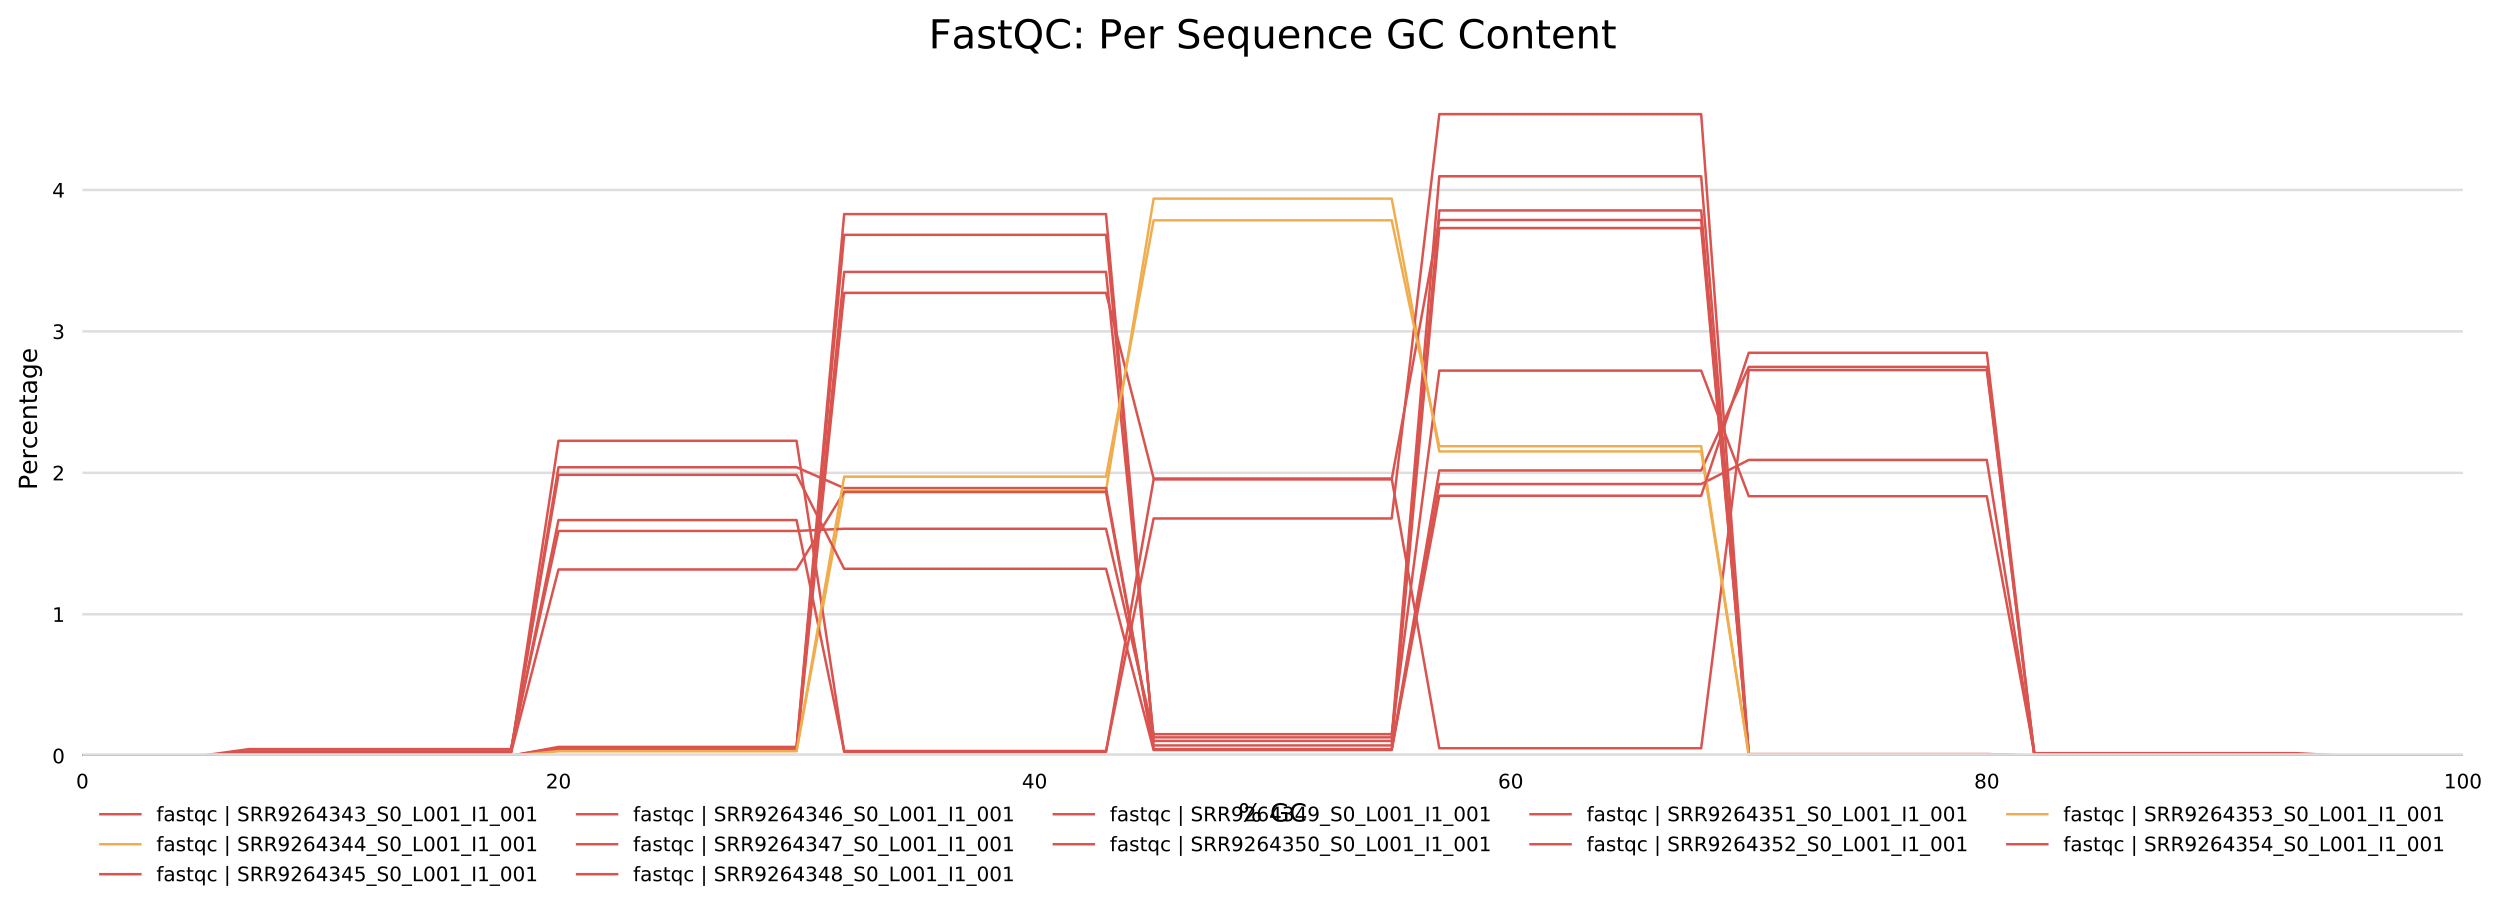 <?xml version="1.0" encoding="utf-8" standalone="no"?>
<!DOCTYPE svg PUBLIC "-//W3C//DTD SVG 1.1//EN"
  "http://www.w3.org/Graphics/SVG/1.1/DTD/svg11.dtd">
<!-- Created with matplotlib (http://matplotlib.org/) -->
<svg height="364.923pt" version="1.1" viewBox="0 0 1000.433 364.923" width="1000.433pt" xmlns="http://www.w3.org/2000/svg" xmlns:xlink="http://www.w3.org/1999/xlink">
 <defs>
  <style type="text/css">
*{stroke-linecap:butt;stroke-linejoin:round;}
  </style>
 </defs>
 <g id="figure_1">
  <g id="patch_1">
   <path d="M 0 364.923 
L 1000.433 364.923 
L 1000.433 0 
L 0 0 
z
" style="fill:#ffffff;"/>
  </g>
  <g id="axes_1">
   <g id="patch_2">
    <path d="M 32.968 302.416 
L 985.598 302.416 
L 985.598 32.836 
L 32.968 32.836 
z
" style="fill:#ffffff;"/>
   </g>
   <g id="matplotlib.axis_1">
    <g id="xtick_1">
     <g id="text_1">
      <!-- 0 -->
      <defs>
       <path d="M 31.781 66.406 
Q 24.172 66.406 20.328 58.906 
Q 16.5 51.422 16.5 36.375 
Q 16.5 21.391 20.328 13.891 
Q 24.172 6.391 31.781 6.391 
Q 39.453 6.391 43.281 13.891 
Q 47.125 21.391 47.125 36.375 
Q 47.125 51.422 43.281 58.906 
Q 39.453 66.406 31.781 66.406 
z
M 31.781 74.219 
Q 44.047 74.219 50.516 64.516 
Q 56.984 54.828 56.984 36.375 
Q 56.984 17.969 50.516 8.266 
Q 44.047 -1.422 31.781 -1.422 
Q 19.531 -1.422 13.062 8.266 
Q 6.594 17.969 6.594 36.375 
Q 6.594 54.828 13.062 64.516 
Q 19.531 74.219 31.781 74.219 
z
" id="DejaVuSans-30"/>
      </defs>
      <g transform="translate(30.423 315.494)scale(0.08 -0.08)">
       <use xlink:href="#DejaVuSans-30"/>
      </g>
     </g>
    </g>
    <g id="xtick_2">
     <g id="text_2">
      <!-- 20 -->
      <defs>
       <path d="M 19.188 8.297 
L 53.609 8.297 
L 53.609 0 
L 7.328 0 
L 7.328 8.297 
Q 12.938 14.109 22.625 23.891 
Q 32.328 33.688 34.812 36.531 
Q 39.547 41.844 41.422 45.531 
Q 43.312 49.219 43.312 52.781 
Q 43.312 58.594 39.234 62.25 
Q 35.156 65.922 28.609 65.922 
Q 23.969 65.922 18.812 64.312 
Q 13.672 62.703 7.812 59.422 
L 7.812 69.391 
Q 13.766 71.781 18.938 73 
Q 24.125 74.219 28.422 74.219 
Q 39.75 74.219 46.484 68.547 
Q 53.219 62.891 53.219 53.422 
Q 53.219 48.922 51.531 44.891 
Q 49.859 40.875 45.406 35.406 
Q 44.188 33.984 37.641 27.219 
Q 31.109 20.453 19.188 8.297 
z
" id="DejaVuSans-32"/>
      </defs>
      <g transform="translate(218.404 315.494)scale(0.08 -0.08)">
       <use xlink:href="#DejaVuSans-32"/>
       <use x="63.623" xlink:href="#DejaVuSans-30"/>
      </g>
     </g>
    </g>
    <g id="xtick_3">
     <g id="text_3">
      <!-- 40 -->
      <defs>
       <path d="M 37.797 64.312 
L 12.891 25.391 
L 37.797 25.391 
z
M 35.203 72.906 
L 47.609 72.906 
L 47.609 25.391 
L 58.016 25.391 
L 58.016 17.188 
L 47.609 17.188 
L 47.609 0 
L 37.797 0 
L 37.797 17.188 
L 4.891 17.188 
L 4.891 26.703 
z
" id="DejaVuSans-34"/>
      </defs>
      <g transform="translate(408.93 315.494)scale(0.08 -0.08)">
       <use xlink:href="#DejaVuSans-34"/>
       <use x="63.623" xlink:href="#DejaVuSans-30"/>
      </g>
     </g>
    </g>
    <g id="xtick_4">
     <g id="text_4">
      <!-- 60 -->
      <defs>
       <path d="M 33.016 40.375 
Q 26.375 40.375 22.484 35.828 
Q 18.609 31.297 18.609 23.391 
Q 18.609 15.531 22.484 10.953 
Q 26.375 6.391 33.016 6.391 
Q 39.656 6.391 43.531 10.953 
Q 47.406 15.531 47.406 23.391 
Q 47.406 31.297 43.531 35.828 
Q 39.656 40.375 33.016 40.375 
z
M 52.594 71.297 
L 52.594 62.312 
Q 48.875 64.062 45.094 64.984 
Q 41.312 65.922 37.594 65.922 
Q 27.828 65.922 22.672 59.328 
Q 17.531 52.734 16.797 39.406 
Q 19.672 43.656 24.016 45.922 
Q 28.375 48.188 33.594 48.188 
Q 44.578 48.188 50.953 41.516 
Q 57.328 34.859 57.328 23.391 
Q 57.328 12.156 50.688 5.359 
Q 44.047 -1.422 33.016 -1.422 
Q 20.359 -1.422 13.672 8.266 
Q 6.984 17.969 6.984 36.375 
Q 6.984 53.656 15.188 63.938 
Q 23.391 74.219 37.203 74.219 
Q 40.922 74.219 44.703 73.484 
Q 48.484 72.75 52.594 71.297 
z
" id="DejaVuSans-36"/>
      </defs>
      <g transform="translate(599.456 315.494)scale(0.08 -0.08)">
       <use xlink:href="#DejaVuSans-36"/>
       <use x="63.623" xlink:href="#DejaVuSans-30"/>
      </g>
     </g>
    </g>
    <g id="xtick_5">
     <g id="text_5">
      <!-- 80 -->
      <defs>
       <path d="M 31.781 34.625 
Q 24.75 34.625 20.719 30.859 
Q 16.703 27.094 16.703 20.516 
Q 16.703 13.922 20.719 10.156 
Q 24.75 6.391 31.781 6.391 
Q 38.812 6.391 42.859 10.172 
Q 46.922 13.969 46.922 20.516 
Q 46.922 27.094 42.891 30.859 
Q 38.875 34.625 31.781 34.625 
z
M 21.922 38.812 
Q 15.578 40.375 12.031 44.719 
Q 8.5 49.078 8.5 55.328 
Q 8.5 64.062 14.719 69.141 
Q 20.953 74.219 31.781 74.219 
Q 42.672 74.219 48.875 69.141 
Q 55.078 64.062 55.078 55.328 
Q 55.078 49.078 51.531 44.719 
Q 48 40.375 41.703 38.812 
Q 48.828 37.156 52.797 32.312 
Q 56.781 27.484 56.781 20.516 
Q 56.781 9.906 50.312 4.234 
Q 43.844 -1.422 31.781 -1.422 
Q 19.734 -1.422 13.25 4.234 
Q 6.781 9.906 6.781 20.516 
Q 6.781 27.484 10.781 32.312 
Q 14.797 37.156 21.922 38.812 
z
M 18.312 54.391 
Q 18.312 48.734 21.844 45.562 
Q 25.391 42.391 31.781 42.391 
Q 38.141 42.391 41.719 45.562 
Q 45.312 48.734 45.312 54.391 
Q 45.312 60.062 41.719 63.234 
Q 38.141 66.406 31.781 66.406 
Q 25.391 66.406 21.844 63.234 
Q 18.312 60.062 18.312 54.391 
z
" id="DejaVuSans-38"/>
      </defs>
      <g transform="translate(789.982 315.494)scale(0.08 -0.08)">
       <use xlink:href="#DejaVuSans-38"/>
       <use x="63.623" xlink:href="#DejaVuSans-30"/>
      </g>
     </g>
    </g>
    <g id="xtick_6">
     <g id="text_6">
      <!-- 100 -->
      <defs>
       <path d="M 12.406 8.297 
L 28.516 8.297 
L 28.516 63.922 
L 10.984 60.406 
L 10.984 69.391 
L 28.422 72.906 
L 38.281 72.906 
L 38.281 8.297 
L 54.391 8.297 
L 54.391 0 
L 12.406 0 
z
" id="DejaVuSans-31"/>
      </defs>
      <g transform="translate(977.963 315.494)scale(0.08 -0.08)">
       <use xlink:href="#DejaVuSans-31"/>
       <use x="63.623" xlink:href="#DejaVuSans-30"/>
       <use x="127.246" xlink:href="#DejaVuSans-30"/>
      </g>
     </g>
    </g>
    <g id="text_7">
     <!-- % GC -->
     <defs>
      <path d="M 72.703 32.078 
Q 68.453 32.078 66.031 28.469 
Q 63.625 24.859 63.625 18.406 
Q 63.625 12.062 66.031 8.422 
Q 68.453 4.781 72.703 4.781 
Q 76.859 4.781 79.266 8.422 
Q 81.688 12.062 81.688 18.406 
Q 81.688 24.812 79.266 28.438 
Q 76.859 32.078 72.703 32.078 
z
M 72.703 38.281 
Q 80.422 38.281 84.953 32.906 
Q 89.5 27.547 89.5 18.406 
Q 89.5 9.281 84.938 3.922 
Q 80.375 -1.422 72.703 -1.422 
Q 64.891 -1.422 60.344 3.922 
Q 55.812 9.281 55.812 18.406 
Q 55.812 27.594 60.375 32.938 
Q 64.938 38.281 72.703 38.281 
z
M 22.312 68.016 
Q 18.109 68.016 15.688 64.375 
Q 13.281 60.75 13.281 54.391 
Q 13.281 47.953 15.672 44.328 
Q 18.062 40.719 22.312 40.719 
Q 26.562 40.719 28.969 44.328 
Q 31.391 47.953 31.391 54.391 
Q 31.391 60.688 28.953 64.344 
Q 26.516 68.016 22.312 68.016 
z
M 66.406 74.219 
L 74.219 74.219 
L 28.609 -1.422 
L 20.797 -1.422 
z
M 22.312 74.219 
Q 30.031 74.219 34.609 68.875 
Q 39.203 63.531 39.203 54.391 
Q 39.203 45.172 34.641 39.844 
Q 30.078 34.516 22.312 34.516 
Q 14.547 34.516 10.031 39.859 
Q 5.516 45.219 5.516 54.391 
Q 5.516 63.484 10.047 68.844 
Q 14.594 74.219 22.312 74.219 
z
" id="DejaVuSans-25"/>
      <path id="DejaVuSans-20"/>
      <path d="M 59.516 10.406 
L 59.516 29.984 
L 43.406 29.984 
L 43.406 38.094 
L 69.281 38.094 
L 69.281 6.781 
Q 63.578 2.734 56.688 0.656 
Q 49.812 -1.422 42 -1.422 
Q 24.906 -1.422 15.25 8.562 
Q 5.609 18.562 5.609 36.375 
Q 5.609 54.25 15.25 64.234 
Q 24.906 74.219 42 74.219 
Q 49.125 74.219 55.547 72.453 
Q 61.969 70.703 67.391 67.281 
L 67.391 56.781 
Q 61.922 61.422 55.766 63.766 
Q 49.609 66.109 42.828 66.109 
Q 29.438 66.109 22.719 58.641 
Q 16.016 51.172 16.016 36.375 
Q 16.016 21.625 22.719 14.156 
Q 29.438 6.688 42.828 6.688 
Q 48.047 6.688 52.141 7.594 
Q 56.25 8.5 59.516 10.406 
z
" id="DejaVuSans-47"/>
      <path d="M 64.406 67.281 
L 64.406 56.891 
Q 59.422 61.531 53.781 63.812 
Q 48.141 66.109 41.797 66.109 
Q 29.297 66.109 22.656 58.469 
Q 16.016 50.828 16.016 36.375 
Q 16.016 21.969 22.656 14.328 
Q 29.297 6.688 41.797 6.688 
Q 48.141 6.688 53.781 8.984 
Q 59.422 11.281 64.406 15.922 
L 64.406 5.609 
Q 59.234 2.094 53.438 0.328 
Q 47.656 -1.422 41.219 -1.422 
Q 24.656 -1.422 15.125 8.703 
Q 5.609 18.844 5.609 36.375 
Q 5.609 53.953 15.125 64.078 
Q 24.656 74.219 41.219 74.219 
Q 47.75 74.219 53.531 72.484 
Q 59.328 70.75 64.406 67.281 
z
" id="DejaVuSans-43"/>
     </defs>
     <g transform="translate(495.578 328.757)scale(0.1 -0.1)">
      <use xlink:href="#DejaVuSans-25"/>
      <use x="95.02" xlink:href="#DejaVuSans-20"/>
      <use x="126.807" xlink:href="#DejaVuSans-47"/>
      <use x="204.297" xlink:href="#DejaVuSans-43"/>
     </g>
    </g>
   </g>
   <g id="matplotlib.axis_2">
    <g id="ytick_1">
     <g id="line2d_1">
      <path clip-path="url(#pf90321885f)" d="M 32.968 302.416 
L 985.598 302.416 
" style="fill:none;stroke:#dedede;stroke-linecap:square;"/>
     </g>
     <g id="text_8">
      <!-- 0 -->
      <g transform="translate(20.878 305.455)scale(0.08 -0.08)">
       <use xlink:href="#DejaVuSans-30"/>
      </g>
     </g>
    </g>
    <g id="ytick_2">
     <g id="line2d_2">
      <path clip-path="url(#pf90321885f)" d="M 32.968 245.814 
L 985.598 245.814 
" style="fill:none;stroke:#dedede;stroke-linecap:square;"/>
     </g>
     <g id="text_9">
      <!-- 1 -->
      <g transform="translate(20.878 248.854)scale(0.08 -0.08)">
       <use xlink:href="#DejaVuSans-31"/>
      </g>
     </g>
    </g>
    <g id="ytick_3">
     <g id="line2d_3">
      <path clip-path="url(#pf90321885f)" d="M 32.968 189.213 
L 985.598 189.213 
" style="fill:none;stroke:#dedede;stroke-linecap:square;"/>
     </g>
     <g id="text_10">
      <!-- 2 -->
      <g transform="translate(20.878 192.252)scale(0.08 -0.08)">
       <use xlink:href="#DejaVuSans-32"/>
      </g>
     </g>
    </g>
    <g id="ytick_4">
     <g id="line2d_4">
      <path clip-path="url(#pf90321885f)" d="M 32.968 132.612 
L 985.598 132.612 
" style="fill:none;stroke:#dedede;stroke-linecap:square;"/>
     </g>
     <g id="text_11">
      <!-- 3 -->
      <defs>
       <path d="M 40.578 39.312 
Q 47.656 37.797 51.625 33 
Q 55.609 28.219 55.609 21.188 
Q 55.609 10.406 48.188 4.484 
Q 40.766 -1.422 27.094 -1.422 
Q 22.516 -1.422 17.656 -0.516 
Q 12.797 0.391 7.625 2.203 
L 7.625 11.719 
Q 11.719 9.328 16.594 8.109 
Q 21.484 6.891 26.812 6.891 
Q 36.078 6.891 40.938 10.547 
Q 45.797 14.203 45.797 21.188 
Q 45.797 27.641 41.281 31.266 
Q 36.766 34.906 28.719 34.906 
L 20.219 34.906 
L 20.219 43.016 
L 29.109 43.016 
Q 36.375 43.016 40.234 45.922 
Q 44.094 48.828 44.094 54.297 
Q 44.094 59.906 40.109 62.906 
Q 36.141 65.922 28.719 65.922 
Q 24.656 65.922 20.016 65.031 
Q 15.375 64.156 9.812 62.312 
L 9.812 71.094 
Q 15.438 72.656 20.344 73.438 
Q 25.25 74.219 29.594 74.219 
Q 40.828 74.219 47.359 69.109 
Q 53.906 64.016 53.906 55.328 
Q 53.906 49.266 50.438 45.094 
Q 46.969 40.922 40.578 39.312 
z
" id="DejaVuSans-33"/>
      </defs>
      <g transform="translate(20.878 135.651)scale(0.08 -0.08)">
       <use xlink:href="#DejaVuSans-33"/>
      </g>
     </g>
    </g>
    <g id="ytick_5">
     <g id="line2d_5">
      <path clip-path="url(#pf90321885f)" d="M 32.968 76.01 
L 985.598 76.01 
" style="fill:none;stroke:#dedede;stroke-linecap:square;"/>
     </g>
     <g id="text_12">
      <!-- 4 -->
      <g transform="translate(20.878 79.05)scale(0.08 -0.08)">
       <use xlink:href="#DejaVuSans-34"/>
      </g>
     </g>
    </g>
    <g id="text_13">
     <!-- Percentage -->
     <defs>
      <path d="M 19.672 64.797 
L 19.672 37.406 
L 32.078 37.406 
Q 38.969 37.406 42.719 40.969 
Q 46.484 44.531 46.484 51.125 
Q 46.484 57.672 42.719 61.234 
Q 38.969 64.797 32.078 64.797 
z
M 9.812 72.906 
L 32.078 72.906 
Q 44.344 72.906 50.609 67.359 
Q 56.891 61.812 56.891 51.125 
Q 56.891 40.328 50.609 34.812 
Q 44.344 29.297 32.078 29.297 
L 19.672 29.297 
L 19.672 0 
L 9.812 0 
z
" id="DejaVuSans-50"/>
      <path d="M 56.203 29.594 
L 56.203 25.203 
L 14.891 25.203 
Q 15.484 15.922 20.484 11.062 
Q 25.484 6.203 34.422 6.203 
Q 39.594 6.203 44.453 7.469 
Q 49.312 8.734 54.109 11.281 
L 54.109 2.781 
Q 49.266 0.734 44.188 -0.344 
Q 39.109 -1.422 33.891 -1.422 
Q 20.797 -1.422 13.156 6.188 
Q 5.516 13.812 5.516 26.812 
Q 5.516 40.234 12.766 48.109 
Q 20.016 56 32.328 56 
Q 43.359 56 49.781 48.891 
Q 56.203 41.797 56.203 29.594 
z
M 47.219 32.234 
Q 47.125 39.594 43.094 43.984 
Q 39.062 48.391 32.422 48.391 
Q 24.906 48.391 20.391 44.141 
Q 15.875 39.891 15.188 32.172 
z
" id="DejaVuSans-65"/>
      <path d="M 41.109 46.297 
Q 39.594 47.172 37.812 47.578 
Q 36.031 48 33.891 48 
Q 26.266 48 22.188 43.047 
Q 18.109 38.094 18.109 28.812 
L 18.109 0 
L 9.078 0 
L 9.078 54.688 
L 18.109 54.688 
L 18.109 46.188 
Q 20.953 51.172 25.484 53.578 
Q 30.031 56 36.531 56 
Q 37.453 56 38.578 55.875 
Q 39.703 55.766 41.062 55.516 
z
" id="DejaVuSans-72"/>
      <path d="M 48.781 52.594 
L 48.781 44.188 
Q 44.969 46.297 41.141 47.344 
Q 37.312 48.391 33.406 48.391 
Q 24.656 48.391 19.812 42.844 
Q 14.984 37.312 14.984 27.297 
Q 14.984 17.281 19.812 11.734 
Q 24.656 6.203 33.406 6.203 
Q 37.312 6.203 41.141 7.25 
Q 44.969 8.297 48.781 10.406 
L 48.781 2.094 
Q 45.016 0.344 40.984 -0.531 
Q 36.969 -1.422 32.422 -1.422 
Q 20.062 -1.422 12.781 6.344 
Q 5.516 14.109 5.516 27.297 
Q 5.516 40.672 12.859 48.328 
Q 20.219 56 33.016 56 
Q 37.156 56 41.109 55.141 
Q 45.062 54.297 48.781 52.594 
z
" id="DejaVuSans-63"/>
      <path d="M 54.891 33.016 
L 54.891 0 
L 45.906 0 
L 45.906 32.719 
Q 45.906 40.484 42.875 44.328 
Q 39.844 48.188 33.797 48.188 
Q 26.516 48.188 22.312 43.547 
Q 18.109 38.922 18.109 30.906 
L 18.109 0 
L 9.078 0 
L 9.078 54.688 
L 18.109 54.688 
L 18.109 46.188 
Q 21.344 51.125 25.703 53.562 
Q 30.078 56 35.797 56 
Q 45.219 56 50.047 50.172 
Q 54.891 44.344 54.891 33.016 
z
" id="DejaVuSans-6e"/>
      <path d="M 18.312 70.219 
L 18.312 54.688 
L 36.812 54.688 
L 36.812 47.703 
L 18.312 47.703 
L 18.312 18.016 
Q 18.312 11.328 20.141 9.422 
Q 21.969 7.516 27.594 7.516 
L 36.812 7.516 
L 36.812 0 
L 27.594 0 
Q 17.188 0 13.234 3.875 
Q 9.281 7.766 9.281 18.016 
L 9.281 47.703 
L 2.688 47.703 
L 2.688 54.688 
L 9.281 54.688 
L 9.281 70.219 
z
" id="DejaVuSans-74"/>
      <path d="M 34.281 27.484 
Q 23.391 27.484 19.188 25 
Q 14.984 22.516 14.984 16.5 
Q 14.984 11.719 18.141 8.906 
Q 21.297 6.109 26.703 6.109 
Q 34.188 6.109 38.703 11.406 
Q 43.219 16.703 43.219 25.484 
L 43.219 27.484 
z
M 52.203 31.203 
L 52.203 0 
L 43.219 0 
L 43.219 8.297 
Q 40.141 3.328 35.547 0.953 
Q 30.953 -1.422 24.312 -1.422 
Q 15.922 -1.422 10.953 3.297 
Q 6 8.016 6 15.922 
Q 6 25.141 12.172 29.828 
Q 18.359 34.516 30.609 34.516 
L 43.219 34.516 
L 43.219 35.406 
Q 43.219 41.609 39.141 45 
Q 35.062 48.391 27.688 48.391 
Q 23 48.391 18.547 47.266 
Q 14.109 46.141 10.016 43.891 
L 10.016 52.203 
Q 14.938 54.109 19.578 55.047 
Q 24.219 56 28.609 56 
Q 40.484 56 46.344 49.844 
Q 52.203 43.703 52.203 31.203 
z
" id="DejaVuSans-61"/>
      <path d="M 45.406 27.984 
Q 45.406 37.75 41.375 43.109 
Q 37.359 48.484 30.078 48.484 
Q 22.859 48.484 18.828 43.109 
Q 14.797 37.75 14.797 27.984 
Q 14.797 18.266 18.828 12.891 
Q 22.859 7.516 30.078 7.516 
Q 37.359 7.516 41.375 12.891 
Q 45.406 18.266 45.406 27.984 
z
M 54.391 6.781 
Q 54.391 -7.172 48.188 -13.984 
Q 42 -20.797 29.203 -20.797 
Q 24.469 -20.797 20.266 -20.094 
Q 16.062 -19.391 12.109 -17.922 
L 12.109 -9.188 
Q 16.062 -11.328 19.922 -12.344 
Q 23.781 -13.375 27.781 -13.375 
Q 36.625 -13.375 41.016 -8.766 
Q 45.406 -4.156 45.406 5.172 
L 45.406 9.625 
Q 42.625 4.781 38.281 2.391 
Q 33.938 0 27.875 0 
Q 17.828 0 11.672 7.656 
Q 5.516 15.328 5.516 27.984 
Q 5.516 40.672 11.672 48.328 
Q 17.828 56 27.875 56 
Q 33.938 56 38.281 53.609 
Q 42.625 51.219 45.406 46.391 
L 45.406 54.688 
L 54.391 54.688 
z
" id="DejaVuSans-67"/>
     </defs>
     <g transform="translate(14.798 196.039)rotate(-90)scale(0.1 -0.1)">
      <use xlink:href="#DejaVuSans-50"/>
      <use x="60.256" xlink:href="#DejaVuSans-65"/>
      <use x="121.779" xlink:href="#DejaVuSans-72"/>
      <use x="162.861" xlink:href="#DejaVuSans-63"/>
      <use x="217.842" xlink:href="#DejaVuSans-65"/>
      <use x="279.365" xlink:href="#DejaVuSans-6e"/>
      <use x="342.744" xlink:href="#DejaVuSans-74"/>
      <use x="381.953" xlink:href="#DejaVuSans-61"/>
      <use x="443.232" xlink:href="#DejaVuSans-67"/>
      <use x="506.709" xlink:href="#DejaVuSans-65"/>
     </g>
    </g>
   </g>
   <g id="line2d_6">
    <path clip-path="url(#pf90321885f)" d="M 32.968 302.416 
L 42.494 302.416 
L 52.021 302.416 
L 61.547 302.416 
L 71.073 302.416 
L 80.6 302.416 
L 90.126 302.416 
L 99.652 302.416 
L 109.179 302.416 
L 118.705 302.416 
L 128.231 302.416 
L 137.757 302.416 
L 147.284 302.416 
L 156.81 302.416 
L 166.336 302.416 
L 175.863 302.416 
L 185.389 302.416 
L 194.915 302.416 
L 204.442 302.416 
L 213.968 301.059 
L 223.494 299.703 
L 233.02 299.703 
L 242.547 299.703 
L 252.073 299.703 
L 261.599 299.703 
L 271.126 299.703 
L 280.652 299.703 
L 290.178 299.703 
L 299.705 299.703 
L 309.231 299.703 
L 318.757 299.703 
L 328.283 204.253 
L 337.81 108.803 
L 347.336 108.803 
L 356.862 108.803 
L 366.389 108.803 
L 375.915 108.803 
L 385.441 108.803 
L 394.968 108.803 
L 404.494 108.803 
L 414.02 108.803 
L 423.546 108.803 
L 433.073 108.803 
L 442.599 108.803 
L 452.125 201.942 
L 461.652 295.081 
L 471.178 295.081 
L 480.704 295.081 
L 490.231 295.081 
L 499.757 295.081 
L 509.283 295.081 
L 518.809 295.081 
L 528.336 295.081 
L 537.862 295.081 
L 547.388 295.081 
L 556.915 295.081 
L 566.441 182.805 
L 575.967 70.53 
L 585.494 70.53 
L 595.02 70.53 
L 604.546 70.53 
L 614.072 70.53 
L 623.599 70.53 
L 633.125 70.53 
L 642.651 70.53 
L 652.178 70.53 
L 661.704 70.53 
L 671.23 70.53 
L 680.757 70.53 
L 690.283 186.136 
L 699.809 301.742 
L 709.335 301.742 
L 718.862 301.742 
L 728.388 301.742 
L 737.914 301.742 
L 747.441 301.742 
L 756.967 301.742 
L 766.493 301.742 
L 776.02 301.742 
L 785.546 301.742 
L 795.072 301.742 
L 804.598 302.079 
L 814.125 302.416 
L 823.651 302.416 
L 833.177 302.416 
L 842.704 302.416 
L 852.23 302.416 
L 861.756 302.416 
L 871.283 302.416 
L 880.809 302.416 
L 890.335 302.416 
L 899.861 302.416 
L 909.388 302.416 
L 918.914 302.416 
L 928.44 302.416 
L 937.967 302.416 
L 947.493 302.416 
L 957.019 302.416 
L 966.546 302.416 
L 976.072 302.416 
L 985.598 302.416 
" style="fill:none;stroke:#d9534f;stroke-linecap:square;"/>
   </g>
   <g id="line2d_7">
    <path clip-path="url(#pf90321885f)" d="M 32.968 302.416 
L 42.494 302.416 
L 52.021 302.416 
L 61.547 302.416 
L 71.073 302.416 
L 80.6 302.416 
L 90.126 302.416 
L 99.652 302.416 
L 109.179 302.416 
L 118.705 302.416 
L 128.231 302.416 
L 137.757 302.416 
L 147.284 302.416 
L 156.81 302.416 
L 166.336 302.416 
L 175.863 302.416 
L 185.389 302.416 
L 194.915 302.416 
L 204.442 302.416 
L 213.968 301.449 
L 223.494 300.483 
L 233.02 300.483 
L 242.547 300.483 
L 252.073 300.483 
L 261.599 300.483 
L 271.126 300.483 
L 280.652 300.483 
L 290.178 300.483 
L 299.705 300.483 
L 309.231 300.483 
L 318.757 300.483 
L 328.283 248.488 
L 337.81 196.494 
L 347.336 196.494 
L 356.862 196.494 
L 366.389 196.494 
L 375.915 196.494 
L 385.441 196.494 
L 394.968 196.494 
L 404.494 196.494 
L 414.02 196.494 
L 423.546 196.494 
L 433.073 196.494 
L 442.599 196.494 
L 452.125 137.988 
L 461.652 79.482 
L 471.178 79.482 
L 480.704 79.482 
L 490.231 79.482 
L 499.757 79.482 
L 509.283 79.482 
L 518.809 79.482 
L 528.336 79.482 
L 537.862 79.482 
L 547.388 79.482 
L 556.915 79.482 
L 566.441 130.067 
L 575.967 180.651 
L 585.494 180.651 
L 595.02 180.651 
L 604.546 180.651 
L 614.072 180.651 
L 623.599 180.651 
L 633.125 180.651 
L 642.651 180.651 
L 652.178 180.651 
L 661.704 180.651 
L 671.23 180.651 
L 680.757 180.651 
L 690.283 241.458 
L 699.809 302.264 
L 709.335 302.264 
L 718.862 302.264 
L 728.388 302.264 
L 737.914 302.264 
L 747.441 302.264 
L 756.967 302.264 
L 766.493 302.264 
L 776.02 302.264 
L 785.546 302.264 
L 795.072 302.264 
L 804.598 302.34 
L 814.125 302.416 
L 823.651 302.416 
L 833.177 302.416 
L 842.704 302.416 
L 852.23 302.416 
L 861.756 302.416 
L 871.283 302.416 
L 880.809 302.416 
L 890.335 302.416 
L 899.861 302.416 
L 909.388 302.416 
L 918.914 302.416 
L 928.44 302.416 
L 937.967 302.416 
L 947.493 302.416 
L 957.019 302.416 
L 966.546 302.416 
L 976.072 302.416 
L 985.598 302.416 
" style="fill:none;stroke:#f0ad4e;stroke-linecap:square;"/>
   </g>
   <g id="line2d_8">
    <path clip-path="url(#pf90321885f)" d="M 32.968 302.416 
L 42.494 302.416 
L 52.021 302.416 
L 61.547 302.416 
L 71.073 302.416 
L 80.6 302.416 
L 90.126 302.416 
L 99.652 302.416 
L 109.179 302.416 
L 118.705 302.416 
L 128.231 302.416 
L 137.757 302.416 
L 147.284 302.416 
L 156.81 302.416 
L 166.336 302.416 
L 175.863 302.416 
L 185.389 302.416 
L 194.915 302.416 
L 204.442 302.416 
L 213.968 300.657 
L 223.494 298.899 
L 233.02 298.899 
L 242.547 298.899 
L 252.073 298.899 
L 261.599 298.899 
L 271.126 298.899 
L 280.652 298.899 
L 290.178 298.899 
L 299.705 298.899 
L 309.231 298.899 
L 318.757 298.899 
L 328.283 192.289 
L 337.81 85.68 
L 347.336 85.68 
L 356.862 85.68 
L 366.389 85.68 
L 375.915 85.68 
L 385.441 85.68 
L 394.968 85.68 
L 404.494 85.68 
L 414.02 85.68 
L 423.546 85.68 
L 433.073 85.68 
L 442.599 85.68 
L 452.125 191.994 
L 461.652 298.309 
L 471.178 298.309 
L 480.704 298.309 
L 490.231 298.309 
L 499.757 298.309 
L 509.283 298.309 
L 518.809 298.309 
L 528.336 298.309 
L 537.862 298.309 
L 547.388 298.309 
L 556.915 298.309 
L 566.441 194.789 
L 575.967 91.268 
L 585.494 91.268 
L 595.02 91.268 
L 604.546 91.268 
L 614.072 91.268 
L 623.599 91.268 
L 633.125 91.268 
L 642.651 91.268 
L 652.178 91.268 
L 661.704 91.268 
L 671.23 91.268 
L 680.757 91.268 
L 690.283 196.585 
L 699.809 301.901 
L 709.335 301.901 
L 718.862 301.901 
L 728.388 301.901 
L 737.914 301.901 
L 747.441 301.901 
L 756.967 301.901 
L 766.493 301.901 
L 776.02 301.901 
L 785.546 301.901 
L 795.072 301.901 
L 804.598 302.158 
L 814.125 302.416 
L 823.651 302.416 
L 833.177 302.416 
L 842.704 302.416 
L 852.23 302.416 
L 861.756 302.416 
L 871.283 302.416 
L 880.809 302.416 
L 890.335 302.416 
L 899.861 302.416 
L 909.388 302.416 
L 918.914 302.416 
L 928.44 302.416 
L 937.967 302.416 
L 947.493 302.416 
L 957.019 302.416 
L 966.546 302.416 
L 976.072 302.416 
L 985.598 302.416 
" style="fill:none;stroke:#d9534f;stroke-linecap:square;"/>
   </g>
   <g id="line2d_9">
    <path clip-path="url(#pf90321885f)" d="M 32.968 302.416 
L 42.494 302.416 
L 52.021 302.416 
L 61.547 302.416 
L 71.073 302.416 
L 80.6 302.416 
L 90.126 301.976 
L 99.652 301.536 
L 109.179 301.536 
L 118.705 301.536 
L 128.231 301.536 
L 137.757 301.536 
L 147.284 301.536 
L 156.81 301.536 
L 166.336 301.536 
L 175.863 301.536 
L 185.389 301.536 
L 194.915 301.536 
L 204.442 301.536 
L 213.968 238.969 
L 223.494 176.402 
L 233.02 176.402 
L 242.547 176.402 
L 252.073 176.402 
L 261.599 176.402 
L 271.126 176.402 
L 280.652 176.402 
L 290.178 176.402 
L 299.705 176.402 
L 309.231 176.402 
L 318.757 176.402 
L 328.283 238.653 
L 337.81 300.904 
L 347.336 300.904 
L 356.862 300.904 
L 366.389 300.904 
L 375.915 300.904 
L 385.441 300.904 
L 394.968 300.904 
L 404.494 300.904 
L 414.02 300.904 
L 423.546 300.904 
L 433.073 300.904 
L 442.599 300.904 
L 452.125 246.381 
L 461.652 191.859 
L 471.178 191.859 
L 480.704 191.859 
L 490.231 191.859 
L 499.757 191.859 
L 509.283 191.859 
L 518.809 191.859 
L 528.336 191.859 
L 537.862 191.859 
L 547.388 191.859 
L 556.915 191.859 
L 566.441 139.941 
L 575.967 88.024 
L 585.494 88.024 
L 595.02 88.024 
L 604.546 88.024 
L 614.072 88.024 
L 623.599 88.024 
L 633.125 88.024 
L 642.651 88.024 
L 652.178 88.024 
L 661.704 88.024 
L 671.23 88.024 
L 680.757 88.024 
L 690.283 195.09 
L 699.809 302.157 
L 709.335 302.157 
L 718.862 302.157 
L 728.388 302.157 
L 737.914 302.157 
L 747.441 302.157 
L 756.967 302.157 
L 766.493 302.157 
L 776.02 302.157 
L 785.546 302.157 
L 795.072 302.157 
L 804.598 302.286 
L 814.125 302.416 
L 823.651 302.416 
L 833.177 302.416 
L 842.704 302.416 
L 852.23 302.416 
L 861.756 302.416 
L 871.283 302.416 
L 880.809 302.416 
L 890.335 302.416 
L 899.861 302.416 
L 909.388 302.416 
L 918.914 302.416 
L 928.44 302.416 
L 937.967 302.416 
L 947.493 302.416 
L 957.019 302.416 
L 966.546 302.416 
L 976.072 302.416 
L 985.598 302.416 
" style="fill:none;stroke:#d9534f;stroke-linecap:square;"/>
   </g>
   <g id="line2d_10">
    <path clip-path="url(#pf90321885f)" d="M 32.968 302.416 
L 42.494 302.416 
L 52.021 302.416 
L 61.547 302.416 
L 71.073 302.416 
L 80.6 302.416 
L 90.126 302.416 
L 99.652 302.416 
L 109.179 302.416 
L 118.705 302.416 
L 128.231 302.416 
L 137.757 302.416 
L 147.284 302.416 
L 156.81 302.416 
L 166.336 302.416 
L 175.863 302.416 
L 185.389 302.416 
L 194.915 302.416 
L 204.442 302.416 
L 213.968 300.818 
L 223.494 299.221 
L 233.02 299.221 
L 242.547 299.221 
L 252.073 299.221 
L 261.599 299.221 
L 271.126 299.221 
L 280.652 299.221 
L 290.178 299.221 
L 299.705 299.221 
L 309.231 299.221 
L 318.757 299.221 
L 328.283 196.595 
L 337.81 93.969 
L 347.336 93.969 
L 356.862 93.969 
L 366.389 93.969 
L 375.915 93.969 
L 385.441 93.969 
L 394.968 93.969 
L 404.494 93.969 
L 414.02 93.969 
L 423.546 93.969 
L 433.073 93.969 
L 442.599 93.969 
L 452.125 195.234 
L 461.652 296.499 
L 471.178 296.499 
L 480.704 296.499 
L 490.231 296.499 
L 499.757 296.499 
L 509.283 296.499 
L 518.809 296.499 
L 528.336 296.499 
L 537.862 296.499 
L 547.388 296.499 
L 556.915 296.499 
L 566.441 190.352 
L 575.967 84.204 
L 585.494 84.204 
L 595.02 84.204 
L 604.546 84.204 
L 614.072 84.204 
L 623.599 84.204 
L 633.125 84.204 
L 642.651 84.204 
L 652.178 84.204 
L 661.704 84.204 
L 671.23 84.204 
L 680.757 84.204 
L 690.283 193.133 
L 699.809 302.062 
L 709.335 302.062 
L 718.862 302.062 
L 728.388 302.062 
L 737.914 302.062 
L 747.441 302.062 
L 756.967 302.062 
L 766.493 302.062 
L 776.02 302.062 
L 785.546 302.062 
L 795.072 302.062 
L 804.598 302.239 
L 814.125 302.416 
L 823.651 302.416 
L 833.177 302.416 
L 842.704 302.416 
L 852.23 302.416 
L 861.756 302.416 
L 871.283 302.416 
L 880.809 302.416 
L 890.335 302.416 
L 899.861 302.416 
L 909.388 302.416 
L 918.914 302.416 
L 928.44 302.416 
L 937.967 302.416 
L 947.493 302.416 
L 957.019 302.416 
L 966.546 302.416 
L 976.072 302.416 
L 985.598 302.416 
" style="fill:none;stroke:#d9534f;stroke-linecap:square;"/>
   </g>
   <g id="line2d_11">
    <path clip-path="url(#pf90321885f)" d="M 32.968 302.416 
L 42.494 302.416 
L 52.021 302.416 
L 61.547 302.416 
L 71.073 302.416 
L 80.6 302.416 
L 90.126 301.791 
L 99.652 301.167 
L 109.179 301.167 
L 118.705 301.167 
L 128.231 301.167 
L 137.757 301.167 
L 147.284 301.167 
L 156.81 301.167 
L 166.336 301.167 
L 175.863 301.167 
L 185.389 301.167 
L 194.915 301.167 
L 204.442 301.167 
L 213.968 244.077 
L 223.494 186.987 
L 233.02 186.987 
L 242.547 186.987 
L 252.073 186.987 
L 261.599 186.987 
L 271.126 186.987 
L 280.652 186.987 
L 290.178 186.987 
L 299.705 186.987 
L 309.231 186.987 
L 318.757 186.987 
L 328.283 191.142 
L 337.81 195.297 
L 347.336 195.297 
L 356.862 195.297 
L 366.389 195.297 
L 375.915 195.297 
L 385.441 195.297 
L 394.968 195.297 
L 404.494 195.297 
L 414.02 195.297 
L 423.546 195.297 
L 433.073 195.297 
L 442.599 195.297 
L 452.125 247.557 
L 461.652 299.816 
L 471.178 299.816 
L 480.704 299.816 
L 490.231 299.816 
L 499.757 299.816 
L 509.283 299.816 
L 518.809 299.816 
L 528.336 299.816 
L 537.862 299.816 
L 547.388 299.816 
L 556.915 299.816 
L 566.441 246.761 
L 575.967 193.706 
L 585.494 193.706 
L 595.02 193.706 
L 604.546 193.706 
L 614.072 193.706 
L 623.599 193.706 
L 633.125 193.706 
L 642.651 193.706 
L 652.178 193.706 
L 661.704 193.706 
L 671.23 193.706 
L 680.757 193.706 
L 690.283 188.883 
L 699.809 184.06 
L 709.335 184.06 
L 718.862 184.06 
L 728.388 184.06 
L 737.914 184.06 
L 747.441 184.06 
L 756.967 184.06 
L 766.493 184.06 
L 776.02 184.06 
L 785.546 184.06 
L 795.072 184.06 
L 804.598 243.179 
L 814.125 302.298 
L 823.651 302.298 
L 833.177 302.298 
L 842.704 302.298 
L 852.23 302.298 
L 861.756 302.298 
L 871.283 302.298 
L 880.809 302.298 
L 890.335 302.298 
L 899.861 302.298 
L 909.388 302.298 
L 918.914 302.298 
L 928.44 302.357 
L 937.967 302.416 
L 947.493 302.416 
L 957.019 302.416 
L 966.546 302.416 
L 976.072 302.416 
L 985.598 302.416 
" style="fill:none;stroke:#d9534f;stroke-linecap:square;"/>
   </g>
   <g id="line2d_12">
    <path clip-path="url(#pf90321885f)" d="M 32.968 302.416 
L 42.494 302.416 
L 52.021 302.416 
L 61.547 302.416 
L 71.073 302.416 
L 80.6 302.416 
L 90.126 301.615 
L 99.652 300.815 
L 109.179 300.815 
L 118.705 300.815 
L 128.231 300.815 
L 137.757 300.815 
L 147.284 300.815 
L 156.81 300.815 
L 166.336 300.815 
L 175.863 300.815 
L 185.389 300.815 
L 194.915 300.815 
L 204.442 300.815 
L 213.968 254.465 
L 223.494 208.116 
L 233.02 208.116 
L 242.547 208.116 
L 252.073 208.116 
L 261.599 208.116 
L 271.126 208.116 
L 280.652 208.116 
L 290.178 208.116 
L 299.705 208.116 
L 309.231 208.116 
L 318.757 208.116 
L 328.283 254.315 
L 337.81 300.514 
L 347.336 300.514 
L 356.862 300.514 
L 366.389 300.514 
L 375.915 300.514 
L 385.441 300.514 
L 394.968 300.514 
L 404.494 300.514 
L 414.02 300.514 
L 423.546 300.514 
L 433.073 300.514 
L 442.599 300.514 
L 452.125 253.994 
L 461.652 207.473 
L 471.178 207.473 
L 480.704 207.473 
L 490.231 207.473 
L 499.757 207.473 
L 509.283 207.473 
L 518.809 207.473 
L 528.336 207.473 
L 537.862 207.473 
L 547.388 207.473 
L 556.915 207.473 
L 566.441 126.573 
L 575.967 45.674 
L 585.494 45.674 
L 595.02 45.674 
L 604.546 45.674 
L 614.072 45.674 
L 623.599 45.674 
L 633.125 45.674 
L 642.651 45.674 
L 652.178 45.674 
L 661.704 45.674 
L 671.23 45.674 
L 680.757 45.674 
L 690.283 173.793 
L 699.809 301.912 
L 709.335 301.912 
L 718.862 301.912 
L 728.388 301.912 
L 737.914 301.912 
L 747.441 301.912 
L 756.967 301.912 
L 766.493 301.912 
L 776.02 301.912 
L 785.546 301.912 
L 795.072 301.912 
L 804.598 302.164 
L 814.125 302.416 
L 823.651 302.416 
L 833.177 302.416 
L 842.704 302.416 
L 852.23 302.416 
L 861.756 302.416 
L 871.283 302.416 
L 880.809 302.416 
L 890.335 302.416 
L 899.861 302.416 
L 909.388 302.416 
L 918.914 302.416 
L 928.44 302.416 
L 937.967 302.416 
L 947.493 302.416 
L 957.019 302.416 
L 966.546 302.416 
L 976.072 302.416 
L 985.598 302.416 
" style="fill:none;stroke:#d9534f;stroke-linecap:square;"/>
   </g>
   <g id="line2d_13">
    <path clip-path="url(#pf90321885f)" d="M 32.968 302.416 
L 42.494 302.416 
L 52.021 302.416 
L 61.547 302.416 
L 71.073 302.416 
L 80.6 302.416 
L 90.126 302.416 
L 99.652 302.416 
L 109.179 302.416 
L 118.705 302.416 
L 128.231 302.416 
L 137.757 302.416 
L 147.284 302.416 
L 156.81 302.416 
L 166.336 302.416 
L 175.863 302.416 
L 185.389 302.416 
L 194.915 302.416 
L 204.442 302.416 
L 213.968 301.234 
L 223.494 300.053 
L 233.02 300.053 
L 242.547 300.053 
L 252.073 300.053 
L 261.599 300.053 
L 271.126 300.053 
L 280.652 300.053 
L 290.178 300.053 
L 299.705 300.053 
L 309.231 300.053 
L 318.757 300.053 
L 328.283 208.628 
L 337.81 117.204 
L 347.336 117.204 
L 356.862 117.204 
L 366.389 117.204 
L 375.915 117.204 
L 385.441 117.204 
L 394.968 117.204 
L 404.494 117.204 
L 414.02 117.204 
L 423.546 117.204 
L 433.073 117.204 
L 442.599 117.204 
L 452.125 154.346 
L 461.652 191.488 
L 471.178 191.488 
L 480.704 191.488 
L 490.231 191.488 
L 499.757 191.488 
L 509.283 191.488 
L 518.809 191.488 
L 528.336 191.488 
L 537.862 191.488 
L 547.388 191.488 
L 556.915 191.488 
L 566.441 245.454 
L 575.967 299.419 
L 585.494 299.419 
L 595.02 299.419 
L 604.546 299.419 
L 614.072 299.419 
L 623.599 299.419 
L 633.125 299.419 
L 642.651 299.419 
L 652.178 299.419 
L 661.704 299.419 
L 671.23 299.419 
L 680.757 299.419 
L 690.283 223.763 
L 699.809 148.106 
L 709.335 148.106 
L 718.862 148.106 
L 728.388 148.106 
L 737.914 148.106 
L 747.441 148.106 
L 756.967 148.106 
L 766.493 148.106 
L 776.02 148.106 
L 785.546 148.106 
L 795.072 148.106 
L 804.598 225.175 
L 814.125 302.244 
L 823.651 302.244 
L 833.177 302.244 
L 842.704 302.244 
L 852.23 302.244 
L 861.756 302.244 
L 871.283 302.244 
L 880.809 302.244 
L 890.335 302.244 
L 899.861 302.244 
L 909.388 302.244 
L 918.914 302.244 
L 928.44 302.33 
L 937.967 302.416 
L 947.493 302.416 
L 957.019 302.416 
L 966.546 302.416 
L 976.072 302.416 
L 985.598 302.416 
" style="fill:none;stroke:#d9534f;stroke-linecap:square;"/>
   </g>
   <g id="line2d_14">
    <path clip-path="url(#pf90321885f)" d="M 32.968 302.416 
L 42.494 302.416 
L 52.021 302.416 
L 61.547 302.416 
L 71.073 302.416 
L 80.6 302.416 
L 90.126 301.969 
L 99.652 301.522 
L 109.179 301.522 
L 118.705 301.522 
L 128.231 301.522 
L 137.757 301.522 
L 147.284 301.522 
L 156.81 301.522 
L 166.336 301.522 
L 175.863 301.522 
L 185.389 301.522 
L 194.915 301.522 
L 204.442 301.522 
L 213.968 264.703 
L 223.494 227.885 
L 233.02 227.885 
L 242.547 227.885 
L 252.073 227.885 
L 261.599 227.885 
L 271.126 227.885 
L 280.652 227.885 
L 290.178 227.885 
L 299.705 227.885 
L 309.231 227.885 
L 318.757 227.885 
L 328.283 212.39 
L 337.81 196.895 
L 347.336 196.895 
L 356.862 196.895 
L 366.389 196.895 
L 375.915 196.895 
L 385.441 196.895 
L 394.968 196.895 
L 404.494 196.895 
L 414.02 196.895 
L 423.546 196.895 
L 433.073 196.895 
L 442.599 196.895 
L 452.125 248.366 
L 461.652 299.837 
L 471.178 299.837 
L 480.704 299.837 
L 490.231 299.837 
L 499.757 299.837 
L 509.283 299.837 
L 518.809 299.837 
L 528.336 299.837 
L 537.862 299.837 
L 547.388 299.837 
L 556.915 299.837 
L 566.441 244.053 
L 575.967 188.268 
L 585.494 188.268 
L 595.02 188.268 
L 604.546 188.268 
L 614.072 188.268 
L 623.599 188.268 
L 633.125 188.268 
L 642.651 188.268 
L 652.178 188.268 
L 661.704 188.268 
L 671.23 188.268 
L 680.757 188.268 
L 690.283 167.549 
L 699.809 146.83 
L 709.335 146.83 
L 718.862 146.83 
L 728.388 146.83 
L 737.914 146.83 
L 747.441 146.83 
L 756.967 146.83 
L 766.493 146.83 
L 776.02 146.83 
L 785.546 146.83 
L 795.072 146.83 
L 804.598 224.604 
L 814.125 302.378 
L 823.651 302.378 
L 833.177 302.378 
L 842.704 302.378 
L 852.23 302.378 
L 861.756 302.378 
L 871.283 302.378 
L 880.809 302.378 
L 890.335 302.378 
L 899.861 302.378 
L 909.388 302.378 
L 918.914 302.378 
L 928.44 302.397 
L 937.967 302.416 
L 947.493 302.416 
L 957.019 302.416 
L 966.546 302.416 
L 976.072 302.416 
L 985.598 302.416 
" style="fill:none;stroke:#d9534f;stroke-linecap:square;"/>
   </g>
   <g id="line2d_15">
    <path clip-path="url(#pf90321885f)" d="M 32.968 302.416 
L 42.494 302.416 
L 52.021 302.416 
L 61.547 302.416 
L 71.073 302.416 
L 80.6 302.416 
L 90.126 301.095 
L 99.652 299.774 
L 109.179 299.774 
L 118.705 299.774 
L 128.231 299.774 
L 137.757 299.774 
L 147.284 299.774 
L 156.81 299.774 
L 166.336 299.774 
L 175.863 299.774 
L 185.389 299.774 
L 194.915 299.774 
L 204.442 299.774 
L 213.968 256.126 
L 223.494 212.477 
L 233.02 212.477 
L 242.547 212.477 
L 252.073 212.477 
L 261.599 212.477 
L 271.126 212.477 
L 280.652 212.477 
L 290.178 212.477 
L 299.705 212.477 
L 309.231 212.477 
L 318.757 212.477 
L 328.283 212.036 
L 337.81 211.594 
L 347.336 211.594 
L 356.862 211.594 
L 366.389 211.594 
L 375.915 211.594 
L 385.441 211.594 
L 394.968 211.594 
L 404.494 211.594 
L 414.02 211.594 
L 423.546 211.594 
L 433.073 211.594 
L 442.599 211.594 
L 452.125 252.704 
L 461.652 293.813 
L 471.178 293.813 
L 480.704 293.813 
L 490.231 293.813 
L 499.757 293.813 
L 509.283 293.813 
L 518.809 293.813 
L 528.336 293.813 
L 537.862 293.813 
L 547.388 293.813 
L 556.915 293.813 
L 566.441 221.057 
L 575.967 148.301 
L 585.494 148.301 
L 595.02 148.301 
L 604.546 148.301 
L 614.072 148.301 
L 623.599 148.301 
L 633.125 148.301 
L 642.651 148.301 
L 652.178 148.301 
L 661.704 148.301 
L 671.23 148.301 
L 680.757 148.301 
L 690.283 173.439 
L 699.809 198.577 
L 709.335 198.577 
L 718.862 198.577 
L 728.388 198.577 
L 737.914 198.577 
L 747.441 198.577 
L 756.967 198.577 
L 766.493 198.577 
L 776.02 198.577 
L 785.546 198.577 
L 795.072 198.577 
L 804.598 249.993 
L 814.125 301.41 
L 823.651 301.41 
L 833.177 301.41 
L 842.704 301.41 
L 852.23 301.41 
L 861.756 301.41 
L 871.283 301.41 
L 880.809 301.41 
L 890.335 301.41 
L 899.861 301.41 
L 909.388 301.41 
L 918.914 301.41 
L 928.44 301.913 
L 937.967 302.416 
L 947.493 302.416 
L 957.019 302.416 
L 966.546 302.416 
L 976.072 302.416 
L 985.598 302.416 
" style="fill:none;stroke:#d9534f;stroke-linecap:square;"/>
   </g>
   <g id="line2d_16">
    <path clip-path="url(#pf90321885f)" d="M 32.968 302.416 
L 42.494 302.416 
L 52.021 302.416 
L 61.547 302.416 
L 71.073 302.416 
L 80.6 302.416 
L 90.126 302.416 
L 99.652 302.416 
L 109.179 302.416 
L 118.705 302.416 
L 128.231 302.416 
L 137.757 302.416 
L 147.284 302.416 
L 156.81 302.416 
L 166.336 302.416 
L 175.863 302.416 
L 185.389 302.416 
L 194.915 302.416 
L 204.442 302.416 
L 213.968 301.501 
L 223.494 300.585 
L 233.02 300.585 
L 242.547 300.585 
L 252.073 300.585 
L 261.599 300.585 
L 271.126 300.585 
L 280.652 300.585 
L 290.178 300.585 
L 299.705 300.585 
L 309.231 300.585 
L 318.757 300.585 
L 328.283 245.665 
L 337.81 190.744 
L 347.336 190.744 
L 356.862 190.744 
L 366.389 190.744 
L 375.915 190.744 
L 385.441 190.744 
L 394.968 190.744 
L 404.494 190.744 
L 414.02 190.744 
L 423.546 190.744 
L 433.073 190.744 
L 442.599 190.744 
L 452.125 139.455 
L 461.652 88.165 
L 471.178 88.165 
L 480.704 88.165 
L 490.231 88.165 
L 499.757 88.165 
L 509.283 88.165 
L 518.809 88.165 
L 528.336 88.165 
L 537.862 88.165 
L 547.388 88.165 
L 556.915 88.165 
L 566.441 133.371 
L 575.967 178.576 
L 585.494 178.576 
L 595.02 178.576 
L 604.546 178.576 
L 614.072 178.576 
L 623.599 178.576 
L 633.125 178.576 
L 642.651 178.576 
L 652.178 178.576 
L 661.704 178.576 
L 671.23 178.576 
L 680.757 178.576 
L 690.283 240.266 
L 699.809 301.955 
L 709.335 301.955 
L 718.862 301.955 
L 728.388 301.955 
L 737.914 301.955 
L 747.441 301.955 
L 756.967 301.955 
L 766.493 301.955 
L 776.02 301.955 
L 785.546 301.955 
L 795.072 301.955 
L 804.598 302.186 
L 814.125 302.416 
L 823.651 302.416 
L 833.177 302.416 
L 842.704 302.416 
L 852.23 302.416 
L 861.756 302.416 
L 871.283 302.416 
L 880.809 302.416 
L 890.335 302.416 
L 899.861 302.416 
L 909.388 302.416 
L 918.914 302.416 
L 928.44 302.416 
L 937.967 302.416 
L 947.493 302.416 
L 957.019 302.416 
L 966.546 302.416 
L 976.072 302.416 
L 985.598 302.416 
" style="fill:none;stroke:#f0ad4e;stroke-linecap:square;"/>
   </g>
   <g id="line2d_17">
    <path clip-path="url(#pf90321885f)" d="M 32.968 302.416 
L 42.494 302.416 
L 52.021 302.416 
L 61.547 302.416 
L 71.073 302.416 
L 80.6 302.416 
L 90.126 301.553 
L 99.652 300.69 
L 109.179 300.69 
L 118.705 300.69 
L 128.231 300.69 
L 137.757 300.69 
L 147.284 300.69 
L 156.81 300.69 
L 166.336 300.69 
L 175.863 300.69 
L 185.389 300.69 
L 194.915 300.69 
L 204.442 300.69 
L 213.968 245.355 
L 223.494 190.02 
L 233.02 190.02 
L 242.547 190.02 
L 252.073 190.02 
L 261.599 190.02 
L 271.126 190.02 
L 280.652 190.02 
L 290.178 190.02 
L 299.705 190.02 
L 309.231 190.02 
L 318.757 190.02 
L 328.283 208.813 
L 337.81 227.606 
L 347.336 227.606 
L 356.862 227.606 
L 366.389 227.606 
L 375.915 227.606 
L 385.441 227.606 
L 394.968 227.606 
L 404.494 227.606 
L 414.02 227.606 
L 423.546 227.606 
L 433.073 227.606 
L 442.599 227.606 
L 452.125 263.871 
L 461.652 300.136 
L 471.178 300.136 
L 480.704 300.136 
L 490.231 300.136 
L 499.757 300.136 
L 509.283 300.136 
L 518.809 300.136 
L 528.336 300.136 
L 537.862 300.136 
L 547.388 300.136 
L 556.915 300.136 
L 566.441 249.255 
L 575.967 198.374 
L 585.494 198.374 
L 595.02 198.374 
L 604.546 198.374 
L 614.072 198.374 
L 623.599 198.374 
L 633.125 198.374 
L 642.651 198.374 
L 652.178 198.374 
L 661.704 198.374 
L 671.23 198.374 
L 680.757 198.374 
L 690.283 169.776 
L 699.809 141.178 
L 709.335 141.178 
L 718.862 141.178 
L 728.388 141.178 
L 737.914 141.178 
L 747.441 141.178 
L 756.967 141.178 
L 766.493 141.178 
L 776.02 141.178 
L 785.546 141.178 
L 795.072 141.178 
L 804.598 221.732 
L 814.125 302.286 
L 823.651 302.286 
L 833.177 302.286 
L 842.704 302.286 
L 852.23 302.286 
L 861.756 302.286 
L 871.283 302.286 
L 880.809 302.286 
L 890.335 302.286 
L 899.861 302.286 
L 909.388 302.286 
L 918.914 302.286 
L 928.44 302.351 
L 937.967 302.416 
L 947.493 302.416 
L 957.019 302.416 
L 966.546 302.416 
L 976.072 302.416 
L 985.598 302.416 
" style="fill:none;stroke:#d9534f;stroke-linecap:square;"/>
   </g>
   <g id="line2d_18">
    <path clip-path="url(#pf90321885f)" d="M 32.968 302.416 
L 985.598 302.416 
" style="fill:none;stroke:#dedede;stroke-linecap:square;stroke-width:2;"/>
   </g>
   <g id="text_14">
    <!-- FastQC: Per Sequence GC Content -->
    <defs>
     <path d="M 9.812 72.906 
L 51.703 72.906 
L 51.703 64.594 
L 19.672 64.594 
L 19.672 43.109 
L 48.578 43.109 
L 48.578 34.812 
L 19.672 34.812 
L 19.672 0 
L 9.812 0 
z
" id="DejaVuSans-46"/>
     <path d="M 44.281 53.078 
L 44.281 44.578 
Q 40.484 46.531 36.375 47.5 
Q 32.281 48.484 27.875 48.484 
Q 21.188 48.484 17.844 46.438 
Q 14.5 44.391 14.5 40.281 
Q 14.5 37.156 16.891 35.375 
Q 19.281 33.594 26.516 31.984 
L 29.594 31.297 
Q 39.156 29.25 43.188 25.516 
Q 47.219 21.781 47.219 15.094 
Q 47.219 7.469 41.188 3.016 
Q 35.156 -1.422 24.609 -1.422 
Q 20.219 -1.422 15.453 -0.562 
Q 10.688 0.297 5.422 2 
L 5.422 11.281 
Q 10.406 8.688 15.234 7.391 
Q 20.062 6.109 24.812 6.109 
Q 31.156 6.109 34.562 8.281 
Q 37.984 10.453 37.984 14.406 
Q 37.984 18.062 35.516 20.016 
Q 33.062 21.969 24.703 23.781 
L 21.578 24.516 
Q 13.234 26.266 9.516 29.906 
Q 5.812 33.547 5.812 39.891 
Q 5.812 47.609 11.281 51.797 
Q 16.75 56 26.812 56 
Q 31.781 56 36.172 55.266 
Q 40.578 54.547 44.281 53.078 
z
" id="DejaVuSans-73"/>
     <path d="M 39.406 66.219 
Q 28.656 66.219 22.328 58.203 
Q 16.016 50.203 16.016 36.375 
Q 16.016 22.609 22.328 14.594 
Q 28.656 6.594 39.406 6.594 
Q 50.141 6.594 56.422 14.594 
Q 62.703 22.609 62.703 36.375 
Q 62.703 50.203 56.422 58.203 
Q 50.141 66.219 39.406 66.219 
z
M 53.219 1.312 
L 66.219 -12.891 
L 54.297 -12.891 
L 43.5 -1.219 
Q 41.891 -1.312 41.031 -1.359 
Q 40.188 -1.422 39.406 -1.422 
Q 24.031 -1.422 14.812 8.859 
Q 5.609 19.141 5.609 36.375 
Q 5.609 53.656 14.812 63.938 
Q 24.031 74.219 39.406 74.219 
Q 54.734 74.219 63.906 63.938 
Q 73.094 53.656 73.094 36.375 
Q 73.094 23.688 67.984 14.641 
Q 62.891 5.609 53.219 1.312 
z
" id="DejaVuSans-51"/>
     <path d="M 11.719 12.406 
L 22.016 12.406 
L 22.016 0 
L 11.719 0 
z
M 11.719 51.703 
L 22.016 51.703 
L 22.016 39.312 
L 11.719 39.312 
z
" id="DejaVuSans-3a"/>
     <path d="M 53.516 70.516 
L 53.516 60.891 
Q 47.906 63.578 42.922 64.891 
Q 37.938 66.219 33.297 66.219 
Q 25.25 66.219 20.875 63.094 
Q 16.5 59.969 16.5 54.203 
Q 16.5 49.359 19.406 46.891 
Q 22.312 44.438 30.422 42.922 
L 36.375 41.703 
Q 47.406 39.594 52.656 34.297 
Q 57.906 29 57.906 20.125 
Q 57.906 9.516 50.797 4.047 
Q 43.703 -1.422 29.984 -1.422 
Q 24.812 -1.422 18.969 -0.25 
Q 13.141 0.922 6.891 3.219 
L 6.891 13.375 
Q 12.891 10.016 18.656 8.297 
Q 24.422 6.594 29.984 6.594 
Q 38.422 6.594 43.016 9.906 
Q 47.609 13.234 47.609 19.391 
Q 47.609 24.75 44.312 27.781 
Q 41.016 30.812 33.5 32.328 
L 27.484 33.5 
Q 16.453 35.688 11.516 40.375 
Q 6.594 45.062 6.594 53.422 
Q 6.594 63.094 13.406 68.656 
Q 20.219 74.219 32.172 74.219 
Q 37.312 74.219 42.625 73.281 
Q 47.953 72.359 53.516 70.516 
z
" id="DejaVuSans-53"/>
     <path d="M 14.797 27.297 
Q 14.797 17.391 18.875 11.75 
Q 22.953 6.109 30.078 6.109 
Q 37.203 6.109 41.297 11.75 
Q 45.406 17.391 45.406 27.297 
Q 45.406 37.203 41.297 42.844 
Q 37.203 48.484 30.078 48.484 
Q 22.953 48.484 18.875 42.844 
Q 14.797 37.203 14.797 27.297 
z
M 45.406 8.203 
Q 42.578 3.328 38.25 0.953 
Q 33.938 -1.422 27.875 -1.422 
Q 17.969 -1.422 11.734 6.484 
Q 5.516 14.406 5.516 27.297 
Q 5.516 40.188 11.734 48.094 
Q 17.969 56 27.875 56 
Q 33.938 56 38.25 53.625 
Q 42.578 51.266 45.406 46.391 
L 45.406 54.688 
L 54.391 54.688 
L 54.391 -20.797 
L 45.406 -20.797 
z
" id="DejaVuSans-71"/>
     <path d="M 8.5 21.578 
L 8.5 54.688 
L 17.484 54.688 
L 17.484 21.922 
Q 17.484 14.156 20.5 10.266 
Q 23.531 6.391 29.594 6.391 
Q 36.859 6.391 41.078 11.031 
Q 45.312 15.672 45.312 23.688 
L 45.312 54.688 
L 54.297 54.688 
L 54.297 0 
L 45.312 0 
L 45.312 8.406 
Q 42.047 3.422 37.719 1 
Q 33.406 -1.422 27.688 -1.422 
Q 18.266 -1.422 13.375 4.438 
Q 8.5 10.297 8.5 21.578 
z
M 31.109 56 
z
" id="DejaVuSans-75"/>
     <path d="M 30.609 48.391 
Q 23.391 48.391 19.188 42.75 
Q 14.984 37.109 14.984 27.297 
Q 14.984 17.484 19.156 11.844 
Q 23.344 6.203 30.609 6.203 
Q 37.797 6.203 41.984 11.859 
Q 46.188 17.531 46.188 27.297 
Q 46.188 37.016 41.984 42.703 
Q 37.797 48.391 30.609 48.391 
z
M 30.609 56 
Q 42.328 56 49.016 48.375 
Q 55.719 40.766 55.719 27.297 
Q 55.719 13.875 49.016 6.219 
Q 42.328 -1.422 30.609 -1.422 
Q 18.844 -1.422 12.172 6.219 
Q 5.516 13.875 5.516 27.297 
Q 5.516 40.766 12.172 48.375 
Q 18.844 56 30.609 56 
z
" id="DejaVuSans-6f"/>
    </defs>
    <g transform="translate(371.642 19.358)scale(0.16 -0.16)">
     <use xlink:href="#DejaVuSans-46"/>
     <use x="57.379" xlink:href="#DejaVuSans-61"/>
     <use x="118.658" xlink:href="#DejaVuSans-73"/>
     <use x="170.758" xlink:href="#DejaVuSans-74"/>
     <use x="209.967" xlink:href="#DejaVuSans-51"/>
     <use x="288.678" xlink:href="#DejaVuSans-43"/>
     <use x="358.502" xlink:href="#DejaVuSans-3a"/>
     <use x="392.193" xlink:href="#DejaVuSans-20"/>
     <use x="423.98" xlink:href="#DejaVuSans-50"/>
     <use x="484.236" xlink:href="#DejaVuSans-65"/>
     <use x="545.76" xlink:href="#DejaVuSans-72"/>
     <use x="586.873" xlink:href="#DejaVuSans-20"/>
     <use x="618.66" xlink:href="#DejaVuSans-53"/>
     <use x="682.137" xlink:href="#DejaVuSans-65"/>
     <use x="743.66" xlink:href="#DejaVuSans-71"/>
     <use x="807.137" xlink:href="#DejaVuSans-75"/>
     <use x="870.516" xlink:href="#DejaVuSans-65"/>
     <use x="932.039" xlink:href="#DejaVuSans-6e"/>
     <use x="995.418" xlink:href="#DejaVuSans-63"/>
     <use x="1050.398" xlink:href="#DejaVuSans-65"/>
     <use x="1111.922" xlink:href="#DejaVuSans-20"/>
     <use x="1143.709" xlink:href="#DejaVuSans-47"/>
     <use x="1221.199" xlink:href="#DejaVuSans-43"/>
     <use x="1291.023" xlink:href="#DejaVuSans-20"/>
     <use x="1322.811" xlink:href="#DejaVuSans-43"/>
     <use x="1392.635" xlink:href="#DejaVuSans-6f"/>
     <use x="1453.816" xlink:href="#DejaVuSans-6e"/>
     <use x="1517.195" xlink:href="#DejaVuSans-74"/>
     <use x="1556.404" xlink:href="#DejaVuSans-65"/>
     <use x="1617.928" xlink:href="#DejaVuSans-6e"/>
     <use x="1681.307" xlink:href="#DejaVuSans-74"/>
    </g>
   </g>
   <g id="legend_1">
    <g id="line2d_19">
     <path d="M 40.168 325.837 
L 56.168 325.837 
" style="fill:none;stroke:#d9534f;stroke-linecap:square;"/>
    </g>
    <g id="line2d_20"/>
    <g id="text_15">
     <!-- fastqc | SRR9264343_S0_L001_I1_001 -->
     <defs>
      <path d="M 37.109 75.984 
L 37.109 68.5 
L 28.516 68.5 
Q 23.688 68.5 21.797 66.547 
Q 19.922 64.594 19.922 59.516 
L 19.922 54.688 
L 34.719 54.688 
L 34.719 47.703 
L 19.922 47.703 
L 19.922 0 
L 10.891 0 
L 10.891 47.703 
L 2.297 47.703 
L 2.297 54.688 
L 10.891 54.688 
L 10.891 58.5 
Q 10.891 67.625 15.141 71.797 
Q 19.391 75.984 28.609 75.984 
z
" id="DejaVuSans-66"/>
      <path d="M 21 76.422 
L 21 -23.578 
L 12.703 -23.578 
L 12.703 76.422 
z
" id="DejaVuSans-7c"/>
      <path d="M 44.391 34.188 
Q 47.562 33.109 50.562 29.594 
Q 53.562 26.078 56.594 19.922 
L 66.609 0 
L 56 0 
L 46.688 18.703 
Q 43.062 26.031 39.672 28.422 
Q 36.281 30.812 30.422 30.812 
L 19.672 30.812 
L 19.672 0 
L 9.812 0 
L 9.812 72.906 
L 32.078 72.906 
Q 44.578 72.906 50.734 67.672 
Q 56.891 62.453 56.891 51.906 
Q 56.891 45.016 53.688 40.469 
Q 50.484 35.938 44.391 34.188 
z
M 19.672 64.797 
L 19.672 38.922 
L 32.078 38.922 
Q 39.203 38.922 42.844 42.219 
Q 46.484 45.516 46.484 51.906 
Q 46.484 58.297 42.844 61.547 
Q 39.203 64.797 32.078 64.797 
z
" id="DejaVuSans-52"/>
      <path d="M 10.984 1.516 
L 10.984 10.5 
Q 14.703 8.734 18.5 7.812 
Q 22.312 6.891 25.984 6.891 
Q 35.75 6.891 40.891 13.453 
Q 46.047 20.016 46.781 33.406 
Q 43.953 29.203 39.594 26.953 
Q 35.25 24.703 29.984 24.703 
Q 19.047 24.703 12.672 31.312 
Q 6.297 37.938 6.297 49.422 
Q 6.297 60.641 12.938 67.422 
Q 19.578 74.219 30.609 74.219 
Q 43.266 74.219 49.922 64.516 
Q 56.594 54.828 56.594 36.375 
Q 56.594 19.141 48.406 8.859 
Q 40.234 -1.422 26.422 -1.422 
Q 22.703 -1.422 18.891 -0.688 
Q 15.094 0.047 10.984 1.516 
z
M 30.609 32.422 
Q 37.25 32.422 41.125 36.953 
Q 45.016 41.5 45.016 49.422 
Q 45.016 57.281 41.125 61.844 
Q 37.25 66.406 30.609 66.406 
Q 23.969 66.406 20.094 61.844 
Q 16.219 57.281 16.219 49.422 
Q 16.219 41.5 20.094 36.953 
Q 23.969 32.422 30.609 32.422 
z
" id="DejaVuSans-39"/>
      <path d="M 50.984 -16.609 
L 50.984 -23.578 
L -0.984 -23.578 
L -0.984 -16.609 
z
" id="DejaVuSans-5f"/>
      <path d="M 9.812 72.906 
L 19.672 72.906 
L 19.672 8.297 
L 55.172 8.297 
L 55.172 0 
L 9.812 0 
z
" id="DejaVuSans-4c"/>
      <path d="M 9.812 72.906 
L 19.672 72.906 
L 19.672 0 
L 9.812 0 
z
" id="DejaVuSans-49"/>
     </defs>
     <g transform="translate(62.568 328.637)scale(0.08 -0.08)">
      <use xlink:href="#DejaVuSans-66"/>
      <use x="35.205" xlink:href="#DejaVuSans-61"/>
      <use x="96.484" xlink:href="#DejaVuSans-73"/>
      <use x="148.584" xlink:href="#DejaVuSans-74"/>
      <use x="187.793" xlink:href="#DejaVuSans-71"/>
      <use x="251.27" xlink:href="#DejaVuSans-63"/>
      <use x="306.25" xlink:href="#DejaVuSans-20"/>
      <use x="338.037" xlink:href="#DejaVuSans-7c"/>
      <use x="371.729" xlink:href="#DejaVuSans-20"/>
      <use x="403.516" xlink:href="#DejaVuSans-53"/>
      <use x="466.992" xlink:href="#DejaVuSans-52"/>
      <use x="536.475" xlink:href="#DejaVuSans-52"/>
      <use x="605.957" xlink:href="#DejaVuSans-39"/>
      <use x="669.58" xlink:href="#DejaVuSans-32"/>
      <use x="733.203" xlink:href="#DejaVuSans-36"/>
      <use x="796.826" xlink:href="#DejaVuSans-34"/>
      <use x="860.449" xlink:href="#DejaVuSans-33"/>
      <use x="924.072" xlink:href="#DejaVuSans-34"/>
      <use x="987.695" xlink:href="#DejaVuSans-33"/>
      <use x="1051.318" xlink:href="#DejaVuSans-5f"/>
      <use x="1101.318" xlink:href="#DejaVuSans-53"/>
      <use x="1164.795" xlink:href="#DejaVuSans-30"/>
      <use x="1228.418" xlink:href="#DejaVuSans-5f"/>
      <use x="1278.418" xlink:href="#DejaVuSans-4c"/>
      <use x="1334.131" xlink:href="#DejaVuSans-30"/>
      <use x="1397.754" xlink:href="#DejaVuSans-30"/>
      <use x="1461.377" xlink:href="#DejaVuSans-31"/>
      <use x="1525" xlink:href="#DejaVuSans-5f"/>
      <use x="1575" xlink:href="#DejaVuSans-49"/>
      <use x="1604.492" xlink:href="#DejaVuSans-31"/>
      <use x="1668.115" xlink:href="#DejaVuSans-5f"/>
      <use x="1718.115" xlink:href="#DejaVuSans-30"/>
      <use x="1781.738" xlink:href="#DejaVuSans-30"/>
      <use x="1845.361" xlink:href="#DejaVuSans-31"/>
     </g>
    </g>
    <g id="line2d_21">
     <path d="M 40.168 337.837 
L 56.168 337.837 
" style="fill:none;stroke:#f0ad4e;stroke-linecap:square;"/>
    </g>
    <g id="line2d_22"/>
    <g id="text_16">
     <!-- fastqc | SRR9264344_S0_L001_I1_001 -->
     <g transform="translate(62.568 340.637)scale(0.08 -0.08)">
      <use xlink:href="#DejaVuSans-66"/>
      <use x="35.205" xlink:href="#DejaVuSans-61"/>
      <use x="96.484" xlink:href="#DejaVuSans-73"/>
      <use x="148.584" xlink:href="#DejaVuSans-74"/>
      <use x="187.793" xlink:href="#DejaVuSans-71"/>
      <use x="251.27" xlink:href="#DejaVuSans-63"/>
      <use x="306.25" xlink:href="#DejaVuSans-20"/>
      <use x="338.037" xlink:href="#DejaVuSans-7c"/>
      <use x="371.729" xlink:href="#DejaVuSans-20"/>
      <use x="403.516" xlink:href="#DejaVuSans-53"/>
      <use x="466.992" xlink:href="#DejaVuSans-52"/>
      <use x="536.475" xlink:href="#DejaVuSans-52"/>
      <use x="605.957" xlink:href="#DejaVuSans-39"/>
      <use x="669.58" xlink:href="#DejaVuSans-32"/>
      <use x="733.203" xlink:href="#DejaVuSans-36"/>
      <use x="796.826" xlink:href="#DejaVuSans-34"/>
      <use x="860.449" xlink:href="#DejaVuSans-33"/>
      <use x="924.072" xlink:href="#DejaVuSans-34"/>
      <use x="987.695" xlink:href="#DejaVuSans-34"/>
      <use x="1051.318" xlink:href="#DejaVuSans-5f"/>
      <use x="1101.318" xlink:href="#DejaVuSans-53"/>
      <use x="1164.795" xlink:href="#DejaVuSans-30"/>
      <use x="1228.418" xlink:href="#DejaVuSans-5f"/>
      <use x="1278.418" xlink:href="#DejaVuSans-4c"/>
      <use x="1334.131" xlink:href="#DejaVuSans-30"/>
      <use x="1397.754" xlink:href="#DejaVuSans-30"/>
      <use x="1461.377" xlink:href="#DejaVuSans-31"/>
      <use x="1525" xlink:href="#DejaVuSans-5f"/>
      <use x="1575" xlink:href="#DejaVuSans-49"/>
      <use x="1604.492" xlink:href="#DejaVuSans-31"/>
      <use x="1668.115" xlink:href="#DejaVuSans-5f"/>
      <use x="1718.115" xlink:href="#DejaVuSans-30"/>
      <use x="1781.738" xlink:href="#DejaVuSans-30"/>
      <use x="1845.361" xlink:href="#DejaVuSans-31"/>
     </g>
    </g>
    <g id="line2d_23">
     <path d="M 40.168 349.837 
L 56.168 349.837 
" style="fill:none;stroke:#d9534f;stroke-linecap:square;"/>
    </g>
    <g id="line2d_24"/>
    <g id="text_17">
     <!-- fastqc | SRR9264345_S0_L001_I1_001 -->
     <defs>
      <path d="M 10.797 72.906 
L 49.516 72.906 
L 49.516 64.594 
L 19.828 64.594 
L 19.828 46.734 
Q 21.969 47.469 24.109 47.828 
Q 26.266 48.188 28.422 48.188 
Q 40.625 48.188 47.75 41.5 
Q 54.891 34.812 54.891 23.391 
Q 54.891 11.625 47.562 5.094 
Q 40.234 -1.422 26.906 -1.422 
Q 22.312 -1.422 17.547 -0.641 
Q 12.797 0.141 7.719 1.703 
L 7.719 11.625 
Q 12.109 9.234 16.797 8.062 
Q 21.484 6.891 26.703 6.891 
Q 35.156 6.891 40.078 11.328 
Q 45.016 15.766 45.016 23.391 
Q 45.016 31 40.078 35.438 
Q 35.156 39.891 26.703 39.891 
Q 22.75 39.891 18.812 39.016 
Q 14.891 38.141 10.797 36.281 
z
" id="DejaVuSans-35"/>
     </defs>
     <g transform="translate(62.568 352.637)scale(0.08 -0.08)">
      <use xlink:href="#DejaVuSans-66"/>
      <use x="35.205" xlink:href="#DejaVuSans-61"/>
      <use x="96.484" xlink:href="#DejaVuSans-73"/>
      <use x="148.584" xlink:href="#DejaVuSans-74"/>
      <use x="187.793" xlink:href="#DejaVuSans-71"/>
      <use x="251.27" xlink:href="#DejaVuSans-63"/>
      <use x="306.25" xlink:href="#DejaVuSans-20"/>
      <use x="338.037" xlink:href="#DejaVuSans-7c"/>
      <use x="371.729" xlink:href="#DejaVuSans-20"/>
      <use x="403.516" xlink:href="#DejaVuSans-53"/>
      <use x="466.992" xlink:href="#DejaVuSans-52"/>
      <use x="536.475" xlink:href="#DejaVuSans-52"/>
      <use x="605.957" xlink:href="#DejaVuSans-39"/>
      <use x="669.58" xlink:href="#DejaVuSans-32"/>
      <use x="733.203" xlink:href="#DejaVuSans-36"/>
      <use x="796.826" xlink:href="#DejaVuSans-34"/>
      <use x="860.449" xlink:href="#DejaVuSans-33"/>
      <use x="924.072" xlink:href="#DejaVuSans-34"/>
      <use x="987.695" xlink:href="#DejaVuSans-35"/>
      <use x="1051.318" xlink:href="#DejaVuSans-5f"/>
      <use x="1101.318" xlink:href="#DejaVuSans-53"/>
      <use x="1164.795" xlink:href="#DejaVuSans-30"/>
      <use x="1228.418" xlink:href="#DejaVuSans-5f"/>
      <use x="1278.418" xlink:href="#DejaVuSans-4c"/>
      <use x="1334.131" xlink:href="#DejaVuSans-30"/>
      <use x="1397.754" xlink:href="#DejaVuSans-30"/>
      <use x="1461.377" xlink:href="#DejaVuSans-31"/>
      <use x="1525" xlink:href="#DejaVuSans-5f"/>
      <use x="1575" xlink:href="#DejaVuSans-49"/>
      <use x="1604.492" xlink:href="#DejaVuSans-31"/>
      <use x="1668.115" xlink:href="#DejaVuSans-5f"/>
      <use x="1718.115" xlink:href="#DejaVuSans-30"/>
      <use x="1781.738" xlink:href="#DejaVuSans-30"/>
      <use x="1845.361" xlink:href="#DejaVuSans-31"/>
     </g>
    </g>
    <g id="line2d_25">
     <path d="M 230.945 325.837 
L 246.945 325.837 
" style="fill:none;stroke:#d9534f;stroke-linecap:square;"/>
    </g>
    <g id="line2d_26"/>
    <g id="text_18">
     <!-- fastqc | SRR9264346_S0_L001_I1_001 -->
     <g transform="translate(253.345 328.637)scale(0.08 -0.08)">
      <use xlink:href="#DejaVuSans-66"/>
      <use x="35.205" xlink:href="#DejaVuSans-61"/>
      <use x="96.484" xlink:href="#DejaVuSans-73"/>
      <use x="148.584" xlink:href="#DejaVuSans-74"/>
      <use x="187.793" xlink:href="#DejaVuSans-71"/>
      <use x="251.27" xlink:href="#DejaVuSans-63"/>
      <use x="306.25" xlink:href="#DejaVuSans-20"/>
      <use x="338.037" xlink:href="#DejaVuSans-7c"/>
      <use x="371.729" xlink:href="#DejaVuSans-20"/>
      <use x="403.516" xlink:href="#DejaVuSans-53"/>
      <use x="466.992" xlink:href="#DejaVuSans-52"/>
      <use x="536.475" xlink:href="#DejaVuSans-52"/>
      <use x="605.957" xlink:href="#DejaVuSans-39"/>
      <use x="669.58" xlink:href="#DejaVuSans-32"/>
      <use x="733.203" xlink:href="#DejaVuSans-36"/>
      <use x="796.826" xlink:href="#DejaVuSans-34"/>
      <use x="860.449" xlink:href="#DejaVuSans-33"/>
      <use x="924.072" xlink:href="#DejaVuSans-34"/>
      <use x="987.695" xlink:href="#DejaVuSans-36"/>
      <use x="1051.318" xlink:href="#DejaVuSans-5f"/>
      <use x="1101.318" xlink:href="#DejaVuSans-53"/>
      <use x="1164.795" xlink:href="#DejaVuSans-30"/>
      <use x="1228.418" xlink:href="#DejaVuSans-5f"/>
      <use x="1278.418" xlink:href="#DejaVuSans-4c"/>
      <use x="1334.131" xlink:href="#DejaVuSans-30"/>
      <use x="1397.754" xlink:href="#DejaVuSans-30"/>
      <use x="1461.377" xlink:href="#DejaVuSans-31"/>
      <use x="1525" xlink:href="#DejaVuSans-5f"/>
      <use x="1575" xlink:href="#DejaVuSans-49"/>
      <use x="1604.492" xlink:href="#DejaVuSans-31"/>
      <use x="1668.115" xlink:href="#DejaVuSans-5f"/>
      <use x="1718.115" xlink:href="#DejaVuSans-30"/>
      <use x="1781.738" xlink:href="#DejaVuSans-30"/>
      <use x="1845.361" xlink:href="#DejaVuSans-31"/>
     </g>
    </g>
    <g id="line2d_27">
     <path d="M 230.945 337.837 
L 246.945 337.837 
" style="fill:none;stroke:#d9534f;stroke-linecap:square;"/>
    </g>
    <g id="line2d_28"/>
    <g id="text_19">
     <!-- fastqc | SRR9264347_S0_L001_I1_001 -->
     <defs>
      <path d="M 8.203 72.906 
L 55.078 72.906 
L 55.078 68.703 
L 28.609 0 
L 18.312 0 
L 43.219 64.594 
L 8.203 64.594 
z
" id="DejaVuSans-37"/>
     </defs>
     <g transform="translate(253.345 340.637)scale(0.08 -0.08)">
      <use xlink:href="#DejaVuSans-66"/>
      <use x="35.205" xlink:href="#DejaVuSans-61"/>
      <use x="96.484" xlink:href="#DejaVuSans-73"/>
      <use x="148.584" xlink:href="#DejaVuSans-74"/>
      <use x="187.793" xlink:href="#DejaVuSans-71"/>
      <use x="251.27" xlink:href="#DejaVuSans-63"/>
      <use x="306.25" xlink:href="#DejaVuSans-20"/>
      <use x="338.037" xlink:href="#DejaVuSans-7c"/>
      <use x="371.729" xlink:href="#DejaVuSans-20"/>
      <use x="403.516" xlink:href="#DejaVuSans-53"/>
      <use x="466.992" xlink:href="#DejaVuSans-52"/>
      <use x="536.475" xlink:href="#DejaVuSans-52"/>
      <use x="605.957" xlink:href="#DejaVuSans-39"/>
      <use x="669.58" xlink:href="#DejaVuSans-32"/>
      <use x="733.203" xlink:href="#DejaVuSans-36"/>
      <use x="796.826" xlink:href="#DejaVuSans-34"/>
      <use x="860.449" xlink:href="#DejaVuSans-33"/>
      <use x="924.072" xlink:href="#DejaVuSans-34"/>
      <use x="987.695" xlink:href="#DejaVuSans-37"/>
      <use x="1051.318" xlink:href="#DejaVuSans-5f"/>
      <use x="1101.318" xlink:href="#DejaVuSans-53"/>
      <use x="1164.795" xlink:href="#DejaVuSans-30"/>
      <use x="1228.418" xlink:href="#DejaVuSans-5f"/>
      <use x="1278.418" xlink:href="#DejaVuSans-4c"/>
      <use x="1334.131" xlink:href="#DejaVuSans-30"/>
      <use x="1397.754" xlink:href="#DejaVuSans-30"/>
      <use x="1461.377" xlink:href="#DejaVuSans-31"/>
      <use x="1525" xlink:href="#DejaVuSans-5f"/>
      <use x="1575" xlink:href="#DejaVuSans-49"/>
      <use x="1604.492" xlink:href="#DejaVuSans-31"/>
      <use x="1668.115" xlink:href="#DejaVuSans-5f"/>
      <use x="1718.115" xlink:href="#DejaVuSans-30"/>
      <use x="1781.738" xlink:href="#DejaVuSans-30"/>
      <use x="1845.361" xlink:href="#DejaVuSans-31"/>
     </g>
    </g>
    <g id="line2d_29">
     <path d="M 230.945 349.837 
L 246.945 349.837 
" style="fill:none;stroke:#d9534f;stroke-linecap:square;"/>
    </g>
    <g id="line2d_30"/>
    <g id="text_20">
     <!-- fastqc | SRR9264348_S0_L001_I1_001 -->
     <g transform="translate(253.345 352.637)scale(0.08 -0.08)">
      <use xlink:href="#DejaVuSans-66"/>
      <use x="35.205" xlink:href="#DejaVuSans-61"/>
      <use x="96.484" xlink:href="#DejaVuSans-73"/>
      <use x="148.584" xlink:href="#DejaVuSans-74"/>
      <use x="187.793" xlink:href="#DejaVuSans-71"/>
      <use x="251.27" xlink:href="#DejaVuSans-63"/>
      <use x="306.25" xlink:href="#DejaVuSans-20"/>
      <use x="338.037" xlink:href="#DejaVuSans-7c"/>
      <use x="371.729" xlink:href="#DejaVuSans-20"/>
      <use x="403.516" xlink:href="#DejaVuSans-53"/>
      <use x="466.992" xlink:href="#DejaVuSans-52"/>
      <use x="536.475" xlink:href="#DejaVuSans-52"/>
      <use x="605.957" xlink:href="#DejaVuSans-39"/>
      <use x="669.58" xlink:href="#DejaVuSans-32"/>
      <use x="733.203" xlink:href="#DejaVuSans-36"/>
      <use x="796.826" xlink:href="#DejaVuSans-34"/>
      <use x="860.449" xlink:href="#DejaVuSans-33"/>
      <use x="924.072" xlink:href="#DejaVuSans-34"/>
      <use x="987.695" xlink:href="#DejaVuSans-38"/>
      <use x="1051.318" xlink:href="#DejaVuSans-5f"/>
      <use x="1101.318" xlink:href="#DejaVuSans-53"/>
      <use x="1164.795" xlink:href="#DejaVuSans-30"/>
      <use x="1228.418" xlink:href="#DejaVuSans-5f"/>
      <use x="1278.418" xlink:href="#DejaVuSans-4c"/>
      <use x="1334.131" xlink:href="#DejaVuSans-30"/>
      <use x="1397.754" xlink:href="#DejaVuSans-30"/>
      <use x="1461.377" xlink:href="#DejaVuSans-31"/>
      <use x="1525" xlink:href="#DejaVuSans-5f"/>
      <use x="1575" xlink:href="#DejaVuSans-49"/>
      <use x="1604.492" xlink:href="#DejaVuSans-31"/>
      <use x="1668.115" xlink:href="#DejaVuSans-5f"/>
      <use x="1718.115" xlink:href="#DejaVuSans-30"/>
      <use x="1781.738" xlink:href="#DejaVuSans-30"/>
      <use x="1845.361" xlink:href="#DejaVuSans-31"/>
     </g>
    </g>
    <g id="line2d_31">
     <path d="M 421.722 325.837 
L 437.722 325.837 
" style="fill:none;stroke:#d9534f;stroke-linecap:square;"/>
    </g>
    <g id="line2d_32"/>
    <g id="text_21">
     <!-- fastqc | SRR9264349_S0_L001_I1_001 -->
     <g transform="translate(444.122 328.637)scale(0.08 -0.08)">
      <use xlink:href="#DejaVuSans-66"/>
      <use x="35.205" xlink:href="#DejaVuSans-61"/>
      <use x="96.484" xlink:href="#DejaVuSans-73"/>
      <use x="148.584" xlink:href="#DejaVuSans-74"/>
      <use x="187.793" xlink:href="#DejaVuSans-71"/>
      <use x="251.27" xlink:href="#DejaVuSans-63"/>
      <use x="306.25" xlink:href="#DejaVuSans-20"/>
      <use x="338.037" xlink:href="#DejaVuSans-7c"/>
      <use x="371.729" xlink:href="#DejaVuSans-20"/>
      <use x="403.516" xlink:href="#DejaVuSans-53"/>
      <use x="466.992" xlink:href="#DejaVuSans-52"/>
      <use x="536.475" xlink:href="#DejaVuSans-52"/>
      <use x="605.957" xlink:href="#DejaVuSans-39"/>
      <use x="669.58" xlink:href="#DejaVuSans-32"/>
      <use x="733.203" xlink:href="#DejaVuSans-36"/>
      <use x="796.826" xlink:href="#DejaVuSans-34"/>
      <use x="860.449" xlink:href="#DejaVuSans-33"/>
      <use x="924.072" xlink:href="#DejaVuSans-34"/>
      <use x="987.695" xlink:href="#DejaVuSans-39"/>
      <use x="1051.318" xlink:href="#DejaVuSans-5f"/>
      <use x="1101.318" xlink:href="#DejaVuSans-53"/>
      <use x="1164.795" xlink:href="#DejaVuSans-30"/>
      <use x="1228.418" xlink:href="#DejaVuSans-5f"/>
      <use x="1278.418" xlink:href="#DejaVuSans-4c"/>
      <use x="1334.131" xlink:href="#DejaVuSans-30"/>
      <use x="1397.754" xlink:href="#DejaVuSans-30"/>
      <use x="1461.377" xlink:href="#DejaVuSans-31"/>
      <use x="1525" xlink:href="#DejaVuSans-5f"/>
      <use x="1575" xlink:href="#DejaVuSans-49"/>
      <use x="1604.492" xlink:href="#DejaVuSans-31"/>
      <use x="1668.115" xlink:href="#DejaVuSans-5f"/>
      <use x="1718.115" xlink:href="#DejaVuSans-30"/>
      <use x="1781.738" xlink:href="#DejaVuSans-30"/>
      <use x="1845.361" xlink:href="#DejaVuSans-31"/>
     </g>
    </g>
    <g id="line2d_33">
     <path d="M 421.722 337.837 
L 437.722 337.837 
" style="fill:none;stroke:#d9534f;stroke-linecap:square;"/>
    </g>
    <g id="line2d_34"/>
    <g id="text_22">
     <!-- fastqc | SRR9264350_S0_L001_I1_001 -->
     <g transform="translate(444.122 340.637)scale(0.08 -0.08)">
      <use xlink:href="#DejaVuSans-66"/>
      <use x="35.205" xlink:href="#DejaVuSans-61"/>
      <use x="96.484" xlink:href="#DejaVuSans-73"/>
      <use x="148.584" xlink:href="#DejaVuSans-74"/>
      <use x="187.793" xlink:href="#DejaVuSans-71"/>
      <use x="251.27" xlink:href="#DejaVuSans-63"/>
      <use x="306.25" xlink:href="#DejaVuSans-20"/>
      <use x="338.037" xlink:href="#DejaVuSans-7c"/>
      <use x="371.729" xlink:href="#DejaVuSans-20"/>
      <use x="403.516" xlink:href="#DejaVuSans-53"/>
      <use x="466.992" xlink:href="#DejaVuSans-52"/>
      <use x="536.475" xlink:href="#DejaVuSans-52"/>
      <use x="605.957" xlink:href="#DejaVuSans-39"/>
      <use x="669.58" xlink:href="#DejaVuSans-32"/>
      <use x="733.203" xlink:href="#DejaVuSans-36"/>
      <use x="796.826" xlink:href="#DejaVuSans-34"/>
      <use x="860.449" xlink:href="#DejaVuSans-33"/>
      <use x="924.072" xlink:href="#DejaVuSans-35"/>
      <use x="987.695" xlink:href="#DejaVuSans-30"/>
      <use x="1051.318" xlink:href="#DejaVuSans-5f"/>
      <use x="1101.318" xlink:href="#DejaVuSans-53"/>
      <use x="1164.795" xlink:href="#DejaVuSans-30"/>
      <use x="1228.418" xlink:href="#DejaVuSans-5f"/>
      <use x="1278.418" xlink:href="#DejaVuSans-4c"/>
      <use x="1334.131" xlink:href="#DejaVuSans-30"/>
      <use x="1397.754" xlink:href="#DejaVuSans-30"/>
      <use x="1461.377" xlink:href="#DejaVuSans-31"/>
      <use x="1525" xlink:href="#DejaVuSans-5f"/>
      <use x="1575" xlink:href="#DejaVuSans-49"/>
      <use x="1604.492" xlink:href="#DejaVuSans-31"/>
      <use x="1668.115" xlink:href="#DejaVuSans-5f"/>
      <use x="1718.115" xlink:href="#DejaVuSans-30"/>
      <use x="1781.738" xlink:href="#DejaVuSans-30"/>
      <use x="1845.361" xlink:href="#DejaVuSans-31"/>
     </g>
    </g>
    <g id="line2d_35">
     <path d="M 612.499 325.837 
L 628.499 325.837 
" style="fill:none;stroke:#d9534f;stroke-linecap:square;"/>
    </g>
    <g id="line2d_36"/>
    <g id="text_23">
     <!-- fastqc | SRR9264351_S0_L001_I1_001 -->
     <g transform="translate(634.899 328.637)scale(0.08 -0.08)">
      <use xlink:href="#DejaVuSans-66"/>
      <use x="35.205" xlink:href="#DejaVuSans-61"/>
      <use x="96.484" xlink:href="#DejaVuSans-73"/>
      <use x="148.584" xlink:href="#DejaVuSans-74"/>
      <use x="187.793" xlink:href="#DejaVuSans-71"/>
      <use x="251.27" xlink:href="#DejaVuSans-63"/>
      <use x="306.25" xlink:href="#DejaVuSans-20"/>
      <use x="338.037" xlink:href="#DejaVuSans-7c"/>
      <use x="371.729" xlink:href="#DejaVuSans-20"/>
      <use x="403.516" xlink:href="#DejaVuSans-53"/>
      <use x="466.992" xlink:href="#DejaVuSans-52"/>
      <use x="536.475" xlink:href="#DejaVuSans-52"/>
      <use x="605.957" xlink:href="#DejaVuSans-39"/>
      <use x="669.58" xlink:href="#DejaVuSans-32"/>
      <use x="733.203" xlink:href="#DejaVuSans-36"/>
      <use x="796.826" xlink:href="#DejaVuSans-34"/>
      <use x="860.449" xlink:href="#DejaVuSans-33"/>
      <use x="924.072" xlink:href="#DejaVuSans-35"/>
      <use x="987.695" xlink:href="#DejaVuSans-31"/>
      <use x="1051.318" xlink:href="#DejaVuSans-5f"/>
      <use x="1101.318" xlink:href="#DejaVuSans-53"/>
      <use x="1164.795" xlink:href="#DejaVuSans-30"/>
      <use x="1228.418" xlink:href="#DejaVuSans-5f"/>
      <use x="1278.418" xlink:href="#DejaVuSans-4c"/>
      <use x="1334.131" xlink:href="#DejaVuSans-30"/>
      <use x="1397.754" xlink:href="#DejaVuSans-30"/>
      <use x="1461.377" xlink:href="#DejaVuSans-31"/>
      <use x="1525" xlink:href="#DejaVuSans-5f"/>
      <use x="1575" xlink:href="#DejaVuSans-49"/>
      <use x="1604.492" xlink:href="#DejaVuSans-31"/>
      <use x="1668.115" xlink:href="#DejaVuSans-5f"/>
      <use x="1718.115" xlink:href="#DejaVuSans-30"/>
      <use x="1781.738" xlink:href="#DejaVuSans-30"/>
      <use x="1845.361" xlink:href="#DejaVuSans-31"/>
     </g>
    </g>
    <g id="line2d_37">
     <path d="M 612.499 337.837 
L 628.499 337.837 
" style="fill:none;stroke:#d9534f;stroke-linecap:square;"/>
    </g>
    <g id="line2d_38"/>
    <g id="text_24">
     <!-- fastqc | SRR9264352_S0_L001_I1_001 -->
     <g transform="translate(634.899 340.637)scale(0.08 -0.08)">
      <use xlink:href="#DejaVuSans-66"/>
      <use x="35.205" xlink:href="#DejaVuSans-61"/>
      <use x="96.484" xlink:href="#DejaVuSans-73"/>
      <use x="148.584" xlink:href="#DejaVuSans-74"/>
      <use x="187.793" xlink:href="#DejaVuSans-71"/>
      <use x="251.27" xlink:href="#DejaVuSans-63"/>
      <use x="306.25" xlink:href="#DejaVuSans-20"/>
      <use x="338.037" xlink:href="#DejaVuSans-7c"/>
      <use x="371.729" xlink:href="#DejaVuSans-20"/>
      <use x="403.516" xlink:href="#DejaVuSans-53"/>
      <use x="466.992" xlink:href="#DejaVuSans-52"/>
      <use x="536.475" xlink:href="#DejaVuSans-52"/>
      <use x="605.957" xlink:href="#DejaVuSans-39"/>
      <use x="669.58" xlink:href="#DejaVuSans-32"/>
      <use x="733.203" xlink:href="#DejaVuSans-36"/>
      <use x="796.826" xlink:href="#DejaVuSans-34"/>
      <use x="860.449" xlink:href="#DejaVuSans-33"/>
      <use x="924.072" xlink:href="#DejaVuSans-35"/>
      <use x="987.695" xlink:href="#DejaVuSans-32"/>
      <use x="1051.318" xlink:href="#DejaVuSans-5f"/>
      <use x="1101.318" xlink:href="#DejaVuSans-53"/>
      <use x="1164.795" xlink:href="#DejaVuSans-30"/>
      <use x="1228.418" xlink:href="#DejaVuSans-5f"/>
      <use x="1278.418" xlink:href="#DejaVuSans-4c"/>
      <use x="1334.131" xlink:href="#DejaVuSans-30"/>
      <use x="1397.754" xlink:href="#DejaVuSans-30"/>
      <use x="1461.377" xlink:href="#DejaVuSans-31"/>
      <use x="1525" xlink:href="#DejaVuSans-5f"/>
      <use x="1575" xlink:href="#DejaVuSans-49"/>
      <use x="1604.492" xlink:href="#DejaVuSans-31"/>
      <use x="1668.115" xlink:href="#DejaVuSans-5f"/>
      <use x="1718.115" xlink:href="#DejaVuSans-30"/>
      <use x="1781.738" xlink:href="#DejaVuSans-30"/>
      <use x="1845.361" xlink:href="#DejaVuSans-31"/>
     </g>
    </g>
    <g id="line2d_39">
     <path d="M 803.276 325.837 
L 819.276 325.837 
" style="fill:none;stroke:#f0ad4e;stroke-linecap:square;"/>
    </g>
    <g id="line2d_40"/>
    <g id="text_25">
     <!-- fastqc | SRR9264353_S0_L001_I1_001 -->
     <g transform="translate(825.676 328.637)scale(0.08 -0.08)">
      <use xlink:href="#DejaVuSans-66"/>
      <use x="35.205" xlink:href="#DejaVuSans-61"/>
      <use x="96.484" xlink:href="#DejaVuSans-73"/>
      <use x="148.584" xlink:href="#DejaVuSans-74"/>
      <use x="187.793" xlink:href="#DejaVuSans-71"/>
      <use x="251.27" xlink:href="#DejaVuSans-63"/>
      <use x="306.25" xlink:href="#DejaVuSans-20"/>
      <use x="338.037" xlink:href="#DejaVuSans-7c"/>
      <use x="371.729" xlink:href="#DejaVuSans-20"/>
      <use x="403.516" xlink:href="#DejaVuSans-53"/>
      <use x="466.992" xlink:href="#DejaVuSans-52"/>
      <use x="536.475" xlink:href="#DejaVuSans-52"/>
      <use x="605.957" xlink:href="#DejaVuSans-39"/>
      <use x="669.58" xlink:href="#DejaVuSans-32"/>
      <use x="733.203" xlink:href="#DejaVuSans-36"/>
      <use x="796.826" xlink:href="#DejaVuSans-34"/>
      <use x="860.449" xlink:href="#DejaVuSans-33"/>
      <use x="924.072" xlink:href="#DejaVuSans-35"/>
      <use x="987.695" xlink:href="#DejaVuSans-33"/>
      <use x="1051.318" xlink:href="#DejaVuSans-5f"/>
      <use x="1101.318" xlink:href="#DejaVuSans-53"/>
      <use x="1164.795" xlink:href="#DejaVuSans-30"/>
      <use x="1228.418" xlink:href="#DejaVuSans-5f"/>
      <use x="1278.418" xlink:href="#DejaVuSans-4c"/>
      <use x="1334.131" xlink:href="#DejaVuSans-30"/>
      <use x="1397.754" xlink:href="#DejaVuSans-30"/>
      <use x="1461.377" xlink:href="#DejaVuSans-31"/>
      <use x="1525" xlink:href="#DejaVuSans-5f"/>
      <use x="1575" xlink:href="#DejaVuSans-49"/>
      <use x="1604.492" xlink:href="#DejaVuSans-31"/>
      <use x="1668.115" xlink:href="#DejaVuSans-5f"/>
      <use x="1718.115" xlink:href="#DejaVuSans-30"/>
      <use x="1781.738" xlink:href="#DejaVuSans-30"/>
      <use x="1845.361" xlink:href="#DejaVuSans-31"/>
     </g>
    </g>
    <g id="line2d_41">
     <path d="M 803.276 337.837 
L 819.276 337.837 
" style="fill:none;stroke:#d9534f;stroke-linecap:square;"/>
    </g>
    <g id="line2d_42"/>
    <g id="text_26">
     <!-- fastqc | SRR9264354_S0_L001_I1_001 -->
     <g transform="translate(825.676 340.637)scale(0.08 -0.08)">
      <use xlink:href="#DejaVuSans-66"/>
      <use x="35.205" xlink:href="#DejaVuSans-61"/>
      <use x="96.484" xlink:href="#DejaVuSans-73"/>
      <use x="148.584" xlink:href="#DejaVuSans-74"/>
      <use x="187.793" xlink:href="#DejaVuSans-71"/>
      <use x="251.27" xlink:href="#DejaVuSans-63"/>
      <use x="306.25" xlink:href="#DejaVuSans-20"/>
      <use x="338.037" xlink:href="#DejaVuSans-7c"/>
      <use x="371.729" xlink:href="#DejaVuSans-20"/>
      <use x="403.516" xlink:href="#DejaVuSans-53"/>
      <use x="466.992" xlink:href="#DejaVuSans-52"/>
      <use x="536.475" xlink:href="#DejaVuSans-52"/>
      <use x="605.957" xlink:href="#DejaVuSans-39"/>
      <use x="669.58" xlink:href="#DejaVuSans-32"/>
      <use x="733.203" xlink:href="#DejaVuSans-36"/>
      <use x="796.826" xlink:href="#DejaVuSans-34"/>
      <use x="860.449" xlink:href="#DejaVuSans-33"/>
      <use x="924.072" xlink:href="#DejaVuSans-35"/>
      <use x="987.695" xlink:href="#DejaVuSans-34"/>
      <use x="1051.318" xlink:href="#DejaVuSans-5f"/>
      <use x="1101.318" xlink:href="#DejaVuSans-53"/>
      <use x="1164.795" xlink:href="#DejaVuSans-30"/>
      <use x="1228.418" xlink:href="#DejaVuSans-5f"/>
      <use x="1278.418" xlink:href="#DejaVuSans-4c"/>
      <use x="1334.131" xlink:href="#DejaVuSans-30"/>
      <use x="1397.754" xlink:href="#DejaVuSans-30"/>
      <use x="1461.377" xlink:href="#DejaVuSans-31"/>
      <use x="1525" xlink:href="#DejaVuSans-5f"/>
      <use x="1575" xlink:href="#DejaVuSans-49"/>
      <use x="1604.492" xlink:href="#DejaVuSans-31"/>
      <use x="1668.115" xlink:href="#DejaVuSans-5f"/>
      <use x="1718.115" xlink:href="#DejaVuSans-30"/>
      <use x="1781.738" xlink:href="#DejaVuSans-30"/>
      <use x="1845.361" xlink:href="#DejaVuSans-31"/>
     </g>
    </g>
   </g>
  </g>
 </g>
 <defs>
  <clipPath id="pf90321885f">
   <rect height="269.579" width="952.63" x="32.968" y="32.836"/>
  </clipPath>
 </defs>
</svg>
